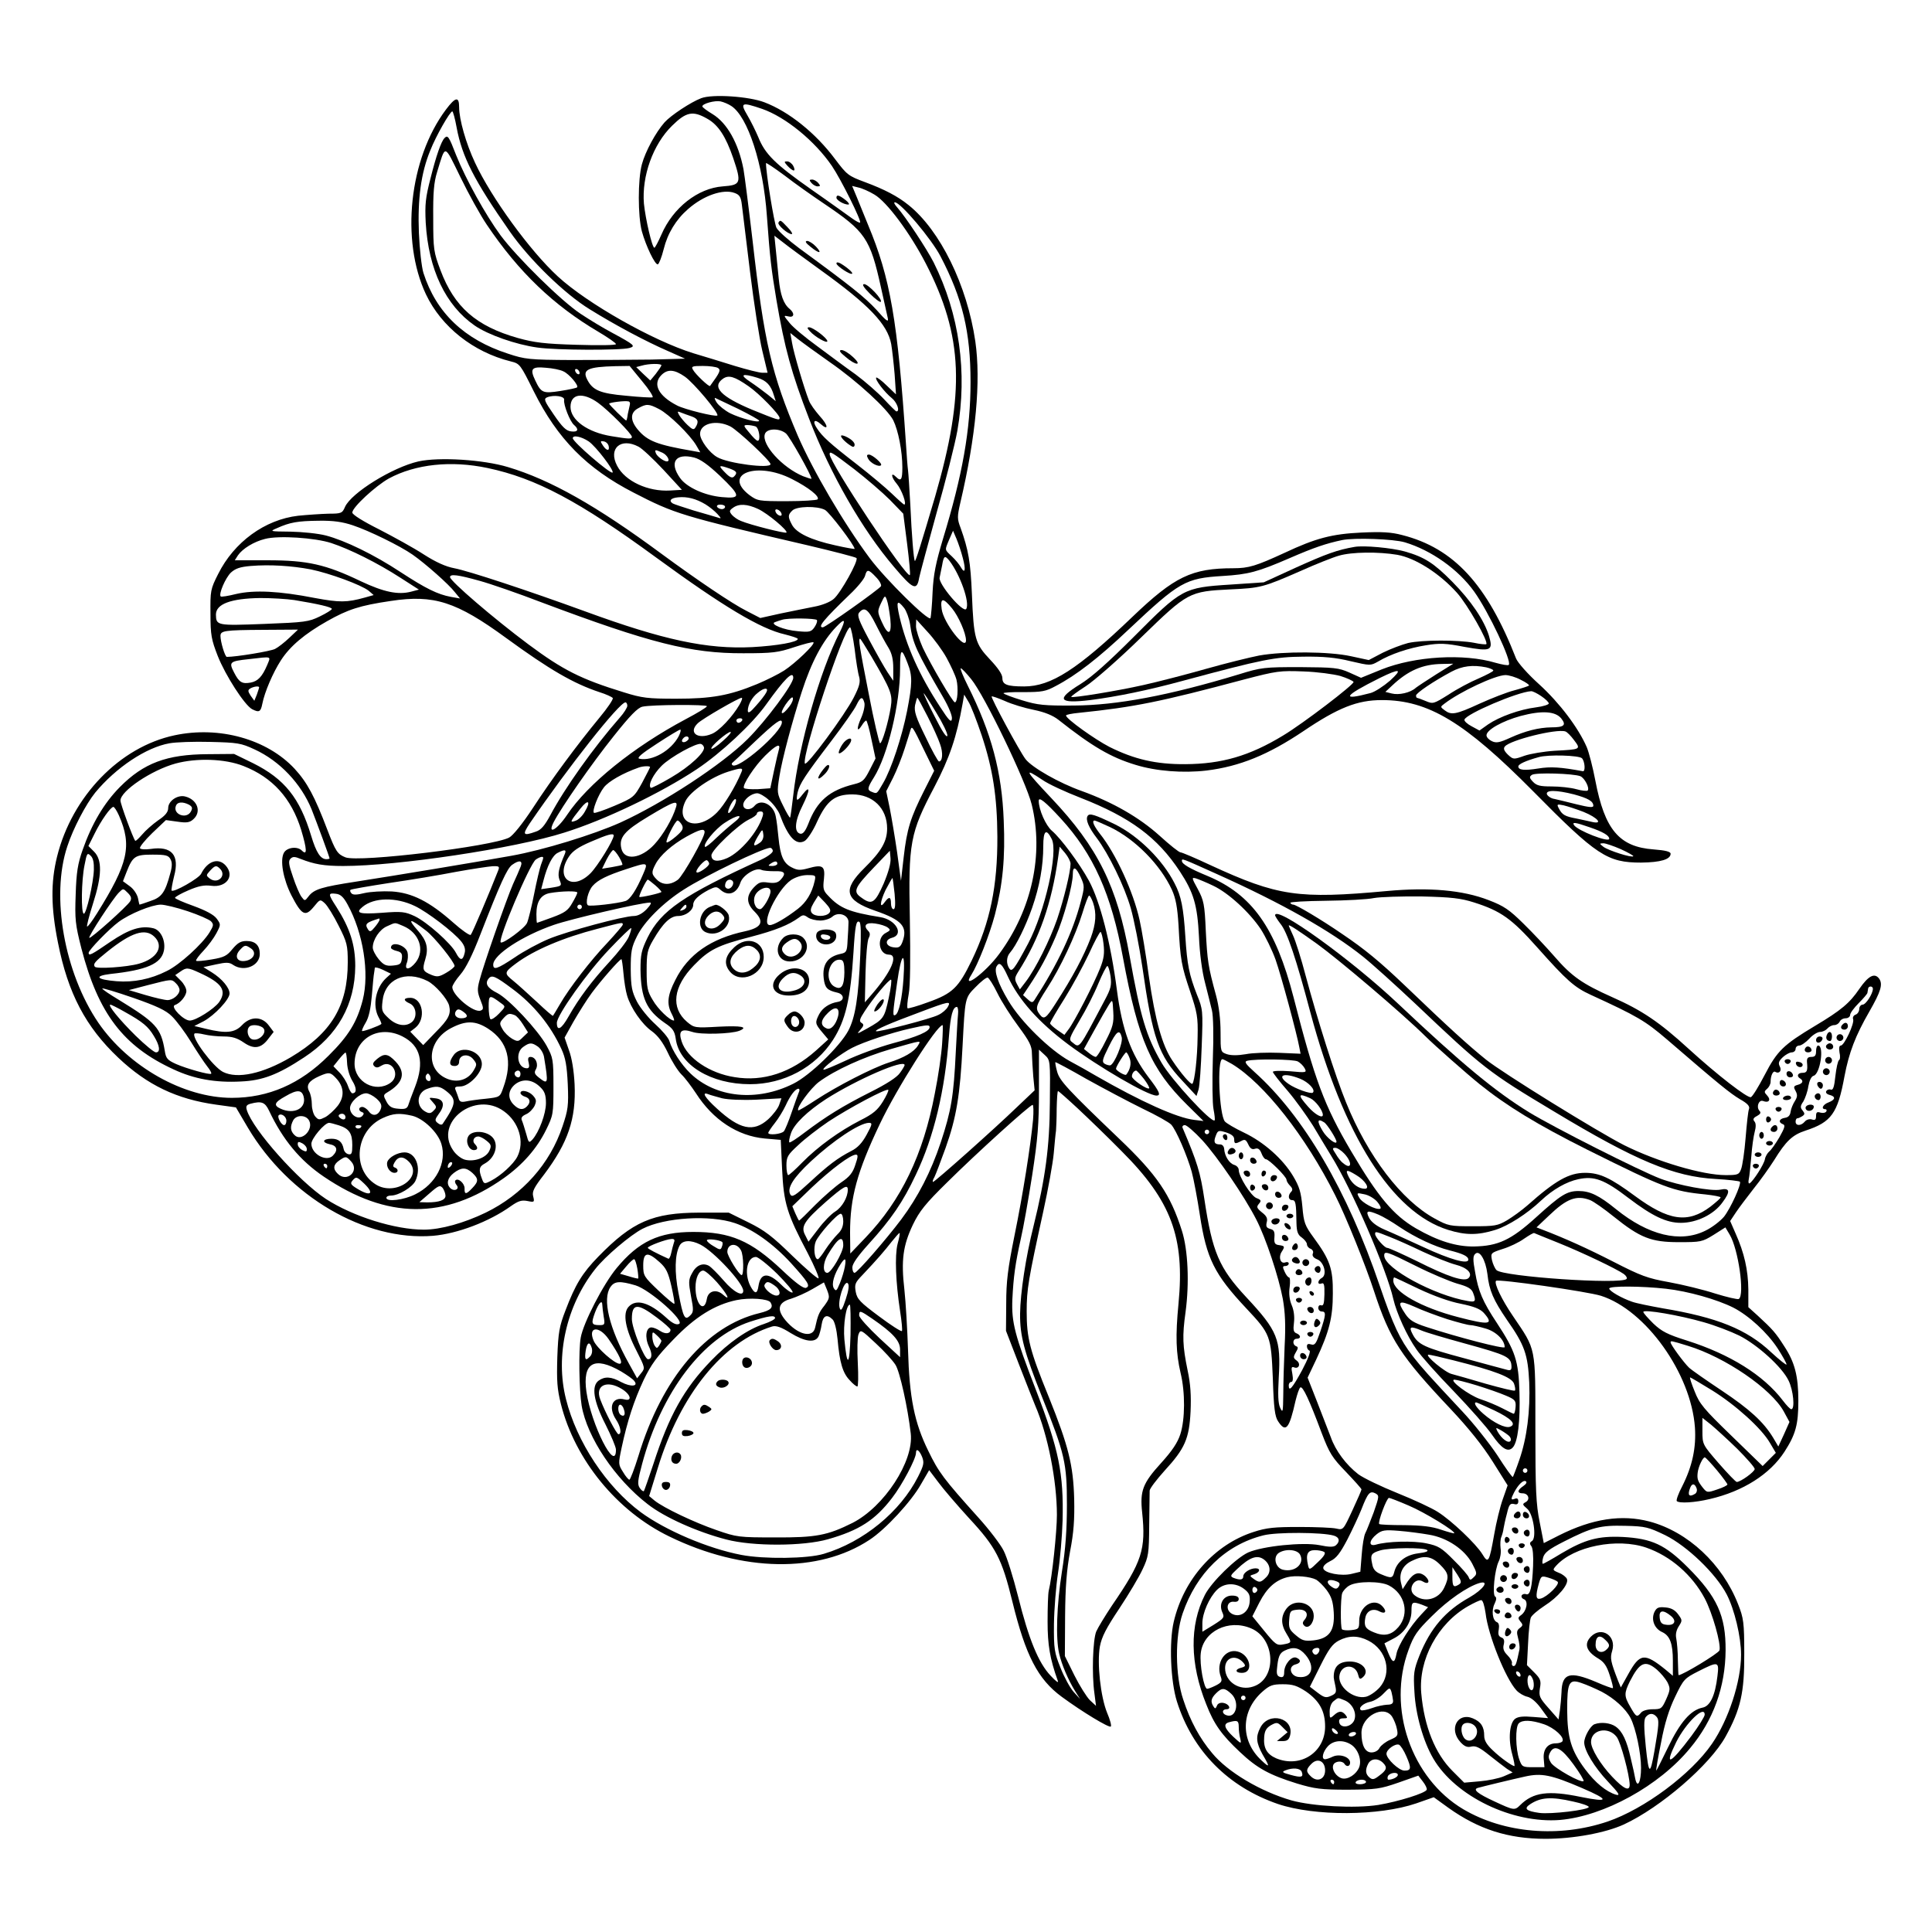 <?xml version="1.0" standalone="no"?>
<!DOCTYPE svg PUBLIC "-//W3C//DTD SVG 20010904//EN"
 "http://www.w3.org/TR/2001/REC-SVG-20010904/DTD/svg10.dtd">
<svg version="1.0" xmlns="http://www.w3.org/2000/svg"
 width="850pt" height="850pt" viewBox="0 0 850 850"
 preserveAspectRatio="xMidYMid meet">
<g transform="translate(0,850) scale(0.1,-0.1)"
fill="#000000" stroke="none">
<path d="M3085 8068 c-45 -17 -133 -75 -161 -106 -39 -44 -85 -129 -100 -185
-18 -67 -18 -227 0 -295 18 -65 58 -148 70 -145 5 1 17 31 26 67 17 69 54 130
107 176 68 60 155 90 205 71 22 -8 28 -18 32 -53 3 -24 19 -156 36 -295 17
-138 41 -294 54 -347 l23 -96 -23 0 c-13 0 -68 14 -121 30 -54 17 -136 42
-183 56 -177 55 -467 219 -596 338 -122 112 -293 347 -364 500 -40 85 -70 191
-70 244 0 49 -16 46 -58 -10 -162 -216 -200 -575 -88 -813 68 -143 208 -254
373 -295 41 -10 42 -13 102 -133 104 -208 232 -338 438 -444 182 -94 211 -103
766 -232 115 -27 211 -52 215 -56 11 -10 -70 -155 -100 -180 -16 -14 -52 -28
-85 -34 -32 -6 -98 -20 -148 -30 l-90 -20 -60 31 c-64 32 -219 137 -374 251
-287 212 -489 326 -676 382 -109 33 -303 45 -394 25 -114 -26 -295 -138 -323
-200 -12 -28 -16 -30 -73 -30 -33 -1 -93 -5 -133 -9 -147 -17 -282 -116 -352
-256 -34 -67 -35 -74 -34 -175 0 -94 4 -114 32 -186 34 -86 118 -216 151 -234
31 -16 38 -12 45 23 10 52 47 138 82 192 40 62 104 116 203 172 92 52 144 69
280 89 190 29 289 -3 508 -163 192 -140 296 -200 410 -238 29 -9 55 -21 59
-26 3 -5 -23 -44 -59 -87 -98 -119 -208 -267 -292 -396 -46 -70 -88 -122 -105
-131 -76 -39 -660 -110 -720 -87 -35 14 -43 25 -80 122 -56 147 -88 207 -144
268 -121 130 -331 189 -528 147 -241 -51 -451 -268 -517 -534 -28 -113 -27
-224 4 -378 44 -223 122 -371 266 -507 127 -120 257 -182 430 -206 l87 -12 53
-90 c180 -303 515 -499 814 -475 107 9 247 62 342 130 34 24 48 28 74 23 30
-6 31 -5 25 20 -6 21 3 39 48 97 105 140 141 244 134 397 -3 59 -12 116 -25
150 l-19 55 39 70 c22 38 58 96 81 127 40 54 122 148 130 148 2 0 6 -28 9 -62
3 -35 10 -79 16 -98 16 -55 66 -127 109 -157 26 -19 48 -48 70 -94 17 -37 44
-80 60 -96 16 -15 44 -53 64 -83 75 -117 183 -188 303 -199 l70 -6 6 -130 c7
-149 21 -195 113 -369 30 -58 51 -108 47 -110 -4 -3 -56 42 -115 99 -88 86
-122 112 -193 147 l-87 43 -130 0 c-204 -1 -293 -39 -444 -194 -71 -73 -101
-123 -144 -236 -27 -70 -32 -96 -36 -206 -3 -105 -1 -139 16 -207 62 -245 247
-471 477 -582 322 -157 657 -162 880 -15 71 46 185 170 227 245 l36 62 40 -53
c22 -30 83 -101 136 -159 118 -127 144 -178 190 -366 58 -237 112 -342 217
-419 91 -67 209 -138 216 -131 4 3 -3 30 -16 60 -29 71 -45 218 -32 292 8 43
28 81 86 168 41 62 87 139 102 172 26 55 28 69 29 194 1 74 2 143 2 152 1 10
31 49 66 88 89 97 108 140 114 260 3 69 0 121 -13 181 -22 107 -24 150 -9 257
17 127 11 272 -16 357 -51 160 -109 246 -277 406 -227 217 -261 254 -272 294
-6 21 -9 40 -8 42 2 1 64 -32 137 -74 74 -41 185 -100 246 -130 61 -29 118
-61 127 -71 22 -24 70 -136 90 -207 9 -33 25 -119 36 -191 29 -191 64 -261
204 -410 107 -114 109 -120 117 -310 4 -129 9 -166 23 -187 34 -52 49 -34 77
91 7 28 16 55 21 58 11 6 39 -54 94 -201 34 -89 46 -108 107 -171 37 -39 68
-73 68 -77 0 -3 -18 -45 -40 -92 -40 -86 -40 -87 -71 -80 -17 4 -90 7 -163 7
-108 0 -143 -3 -201 -22 -171 -55 -307 -207 -351 -395 -21 -90 -14 -262 14
-351 69 -218 226 -376 445 -451 161 -54 444 -53 608 3 l77 27 65 -47 c132 -94
262 -136 427 -136 122 0 263 26 344 63 162 75 379 262 448 387 66 120 83 194
82 365 0 137 -3 156 -27 217 -69 177 -221 319 -390 364 -122 32 -251 13 -398
-61 l-67 -34 -18 92 c-16 78 -19 142 -19 412 0 366 4 343 -98 494 -50 73 -85
146 -75 156 9 9 402 -47 462 -66 197 -63 396 -342 413 -579 6 -88 -11 -170
-56 -259 -17 -32 -27 -61 -24 -65 11 -11 79 -7 146 9 146 34 264 109 328 208
49 76 61 119 61 224 0 110 -16 170 -62 240 -39 61 -51 74 -117 135 l-41 37 0
78 c-1 86 -18 161 -56 246 l-24 55 26 39 c14 21 49 67 77 103 29 36 69 92 90
125 53 86 81 112 139 131 113 37 141 75 171 239 20 105 48 178 109 284 51 89
61 121 43 146 -20 26 -47 12 -87 -46 -42 -62 -80 -94 -194 -162 -140 -84 -167
-110 -222 -216 -27 -52 -54 -96 -61 -98 -15 -5 -148 98 -273 212 -130 119
-206 170 -337 228 -132 59 -178 91 -255 180 -34 39 -95 104 -136 144 -62 61
-85 77 -153 103 -114 44 -261 57 -446 40 -392 -36 -481 -23 -778 114 -66 31
-125 56 -131 56 -7 0 -48 33 -92 73 -90 81 -205 147 -343 197 -99 35 -218 103
-247 140 -26 34 -154 271 -149 276 2 2 28 -7 58 -20 30 -14 87 -31 127 -39 49
-10 85 -25 109 -44 148 -117 230 -165 339 -198 91 -28 209 -37 312 -25 146 18
271 69 426 173 154 104 238 137 346 137 204 0 364 -97 665 -401 280 -284 327
-314 475 -314 86 1 130 14 130 39 0 9 -22 15 -75 19 -151 11 -215 87 -256 302
-11 58 -28 124 -38 148 -37 85 -119 194 -209 276 -50 45 -95 96 -102 114 -127
325 -273 485 -501 543 -49 13 -90 15 -179 11 -130 -6 -202 -25 -338 -89 -126
-58 -158 -68 -226 -68 -183 0 -259 -37 -443 -213 -242 -232 -359 -307 -477
-307 -76 0 -96 8 -96 37 0 16 -19 44 -54 81 -66 70 -72 91 -80 287 -6 143 -15
195 -50 293 -15 39 -15 49 -1 110 69 294 91 536 66 710 -36 247 -155 489 -294
600 -48 39 -106 69 -192 101 -73 27 -79 32 -131 101 -85 114 -203 209 -311
250 -68 26 -229 37 -278 18z m132 -34 c73 -47 141 -255 157 -484 14 -192 19
-231 42 -370 36 -211 66 -322 144 -523 94 -244 233 -487 374 -652 83 -98 100
-106 110 -47 4 20 39 149 77 287 39 137 80 299 91 360 45 257 9 513 -104 740
-31 61 -124 201 -161 243 -11 12 -16 22 -10 22 25 0 161 -161 201 -238 97
-186 132 -332 132 -553 0 -209 -35 -407 -121 -689 -32 -107 -42 -156 -46 -235
-2 -55 -7 -106 -9 -114 -6 -19 -198 170 -268 264 -116 156 -249 384 -316 538
-115 270 -148 409 -199 859 -17 145 -35 286 -40 314 -22 114 -72 203 -136 242
-25 15 -45 30 -45 34 0 12 55 27 80 22 14 -3 35 -12 47 -20z m136 -13 c103
-36 231 -140 307 -251 40 -59 131 -242 124 -249 -2 -3 -18 6 -35 18 -17 12
-97 70 -179 127 -161 113 -204 156 -234 231 -11 26 -32 69 -48 96 -33 56 -26
59 65 28z m-1344 -82 c24 -129 77 -233 235 -459 85 -122 241 -274 351 -341
111 -69 246 -141 345 -184 l74 -33 -149 -4 c-83 -1 -240 -2 -350 -2 -186 1
-205 3 -280 28 -192 62 -316 180 -372 355 -8 25 -17 105 -20 176 -6 149 9 264
50 363 25 64 87 172 97 172 3 0 12 -32 19 -71z m1102 39 c49 -27 82 -78 115
-174 37 -110 34 -118 -46 -124 -110 -8 -219 -94 -270 -212 -14 -32 -28 -58
-31 -58 -10 0 -39 126 -46 194 -10 121 40 261 124 343 62 61 91 67 154 31z
m513 -373 c184 -124 204 -153 252 -370 13 -60 27 -121 30 -135 4 -20 -7 -12
-50 37 -52 56 -109 102 -340 271 -47 35 -92 75 -100 90 -10 20 -46 240 -46
284 0 4 37 -21 83 -55 45 -35 122 -89 171 -122z m223 39 c55 -32 156 -168 226
-303 165 -320 174 -567 41 -1026 -61 -207 -86 -287 -89 -283 -5 5 -14 112 -20
248 -4 69 -8 136 -10 150 -2 14 -6 66 -9 115 -37 548 -69 732 -167 966 -17 41
-39 96 -50 123 l-20 48 28 -7 c15 -3 47 -17 70 -31z m-237 -332 c213 -153 295
-239 311 -326 4 -24 11 -84 15 -133 l6 -88 -41 39 c-22 22 -43 37 -46 35 -7
-8 37 -65 68 -90 23 -18 38 -59 21 -59 -3 0 -27 24 -54 53 -26 28 -83 78 -126
110 -44 31 -120 88 -170 125 -51 37 -105 82 -120 101 -27 33 -28 34 -6 29 26
-7 30 13 6 33 -27 22 -41 62 -48 134 -4 39 -10 97 -13 129 l-6 59 39 -30 c21
-17 95 -71 164 -121z m39 -404 c124 -86 255 -207 281 -257 22 -45 40 -136 40
-208 0 -54 -6 -63 -28 -41 -24 24 -22 -1 3 -30 22 -26 46 -92 33 -92 -2 0 -26
21 -54 48 -27 26 -96 84 -154 129 -119 92 -153 123 -176 159 -21 31 -11 43 16
19 37 -33 34 -6 -4 35 -20 23 -42 53 -47 68 -22 56 -67 209 -74 252 l-8 45 34
-27 c19 -15 81 -60 138 -100z m-739 -15 c-1 -5 -12 -21 -25 -38 l-24 -29 -31
29 -31 30 23 6 c33 10 88 10 88 2z m-431 -27 c25 -11 68 -62 60 -70 -2 -3 -35
-10 -73 -16 -77 -12 -85 -9 -111 46 -25 52 -16 62 47 56 29 -2 64 -9 77 -16z
m346 -43 c31 -37 51 -69 46 -71 -5 -2 -58 1 -117 7 -114 10 -147 24 -171 72
-22 43 4 55 124 58 l63 1 55 -67z m334 58 c13 -9 9 -19 -35 -79 -4 -6 -65 52
-75 71 -9 15 -4 17 43 17 29 0 59 -4 67 -9z m-609 -22 c0 -6 -4 -7 -10 -4 -5
3 -10 11 -10 16 0 6 5 7 10 4 6 -3 10 -11 10 -16z m463 -16 c40 -28 152 -162
143 -171 -7 -7 -145 27 -177 44 -82 42 -109 94 -69 134 27 27 57 25 103 -7z
m280 -42 c47 -32 137 -125 137 -140 0 -12 -9 -9 -120 36 -139 58 -180 101
-129 137 25 17 50 10 112 -33z m39 37 c40 -12 60 -33 73 -78 l8 -25 -34 28
c-19 15 -54 41 -78 57 -49 32 -37 39 31 18z m-850 -97 c-4 -20 26 -97 44 -111
22 -19 17 -32 -13 -28 -22 2 -39 19 -76 73 -42 61 -46 70 -30 77 30 12 78 5
75 -11z m149 -13 c47 -34 149 -137 149 -150 0 -10 -12 -10 -90 3 -105 17 -180
71 -180 129 0 58 54 66 121 18z m617 -27 c50 -25 92 -48 92 -52 0 -11 -81 10
-128 33 -23 12 -49 33 -58 46 -9 13 -12 23 -7 21 4 -2 50 -24 101 -48z m-477
18 c-2 -8 -6 -26 -9 -41 -2 -16 -5 -28 -7 -28 -5 0 -75 69 -75 74 0 5 68 14
85 10 6 -1 8 -8 6 -15z m129 -19 c43 -22 135 -112 163 -159 l18 -31 -33 6
c-156 27 -199 43 -242 94 -34 41 -34 75 2 94 36 20 46 20 92 -4z m143 -32 c28
-10 33 -23 17 -48 -7 -12 -13 -11 -35 10 -15 14 -31 34 -37 44 -9 16 -8 18 8
11 11 -4 31 -12 47 -17z m170 -44 c32 -16 177 -152 177 -166 0 -21 -188 3
-235 31 -34 19 -75 75 -75 102 0 46 71 64 133 33z m111 0 c16 -6 24 -65 9 -63
-5 0 -21 16 -36 35 -27 31 -27 34 -9 34 11 0 27 -3 36 -6z m134 -31 c17 -15
112 -184 112 -199 0 -2 -16 3 -37 11 -91 38 -183 139 -168 185 8 26 64 27 93
3z m-868 -35 c32 -22 113 -128 105 -137 -9 -8 -175 135 -175 151 0 15 37 8 70
-14z m88 -21 c5 -23 -10 -21 -26 4 -12 18 -11 20 5 17 10 -2 19 -11 21 -21z
m131 -2 c16 -8 65 -54 110 -102 l81 -88 -51 -3 c-98 -6 -199 41 -234 109 -40
76 16 125 94 84z m106 -27 c21 -10 36 -38 19 -38 -13 0 -42 21 -48 35 -7 18
-4 18 29 3z m843 -72 c53 -41 124 -102 157 -135 l59 -61 17 -133 c9 -72 15
-134 12 -137 -14 -16 -353 494 -353 532 0 15 11 8 108 -66z m-591 -29 c93 -89
95 -102 9 -94 -76 7 -155 43 -184 84 -49 69 -20 111 62 90 27 -7 61 -31 113
-80z m-1022 34 c213 -45 403 -146 742 -394 293 -214 459 -314 566 -338 31 -8
57 -16 57 -20 0 -14 -91 -30 -200 -36 -199 -10 -391 31 -735 157 -255 93 -513
178 -576 190 -38 7 -82 27 -135 61 -43 28 -132 77 -196 110 -70 35 -118 65
-118 74 0 23 102 117 161 150 117 63 273 80 434 46z m1064 -2 c33 -12 37 -19
20 -36 -7 -7 -17 -4 -35 14 -36 36 -34 39 15 22z m276 -47 c73 -37 123 -77
112 -89 -5 -4 -66 -8 -136 -8 -124 0 -128 1 -164 27 -121 93 33 150 188 70z
m-381 -111 c18 -11 41 -30 52 -42 19 -21 19 -22 -1 -15 -11 3 -57 17 -103 30
-45 14 -87 28 -92 31 -19 12 -9 24 23 27 41 4 79 -6 121 -31z m86 -11 c0 -5
-6 -10 -14 -10 -8 0 -18 5 -21 10 -3 6 3 10 14 10 12 0 21 -4 21 -10z m145 -9
c43 -20 133 -96 125 -104 -5 -5 -157 33 -200 51 -14 5 -32 18 -40 27 -12 15
-12 19 5 31 26 19 62 17 110 -5z m294 -4 c19 -9 131 -156 131 -172 0 -1 -39 5
-86 16 -105 23 -171 54 -190 91 -18 34 -18 43 2 62 19 19 108 21 143 3z m-191
-16 c3 -8 -1 -12 -9 -9 -7 2 -15 10 -17 17 -3 8 1 12 9 9 7 -2 15 -10 17 -17z
m-1886 -52 c72 -24 207 -90 263 -129 56 -39 160 -131 186 -165 l23 -28 -40 7
c-59 11 -111 37 -220 108 -118 78 -246 140 -330 162 -34 9 -104 16 -155 17
-94 1 -94 1 -59 16 56 25 89 31 183 32 64 1 104 -5 149 -20z m2684 -144 c14
-52 10 -73 -9 -40 -6 11 -23 32 -39 47 -33 31 -32 26 -12 74 l17 39 15 -35 c8
-19 21 -57 28 -85z m-2779 66 c82 -27 203 -87 305 -153 l81 -52 -34 -9 c-58
-15 -120 -2 -222 46 -154 74 -235 92 -408 92 l-146 0 14 22 c20 29 70 60 119
72 60 16 220 5 291 -18z m4724 3 c116 -35 234 -118 305 -217 63 -88 167 -308
152 -322 -3 -4 -29 1 -58 9 -140 42 -355 29 -501 -29 l-91 -37 -51 23 c-47 21
-67 23 -217 24 -157 0 -170 -1 -270 -32 -307 -93 -537 -136 -725 -137 -131 -1
-160 2 -228 23 -43 13 -80 27 -82 31 -2 3 38 6 88 5 81 0 98 3 142 27 90 47
188 123 320 248 224 211 250 226 415 236 112 7 152 17 295 79 106 46 159 64
230 79 55 11 225 5 276 -10z m-2004 -81 c47 -61 91 -184 74 -212 -13 -20 -124
111 -117 138 2 9 7 33 11 54 7 42 12 45 32 20z m-2810 -38 c83 -17 222 -68
255 -94 l22 -19 -39 -11 c-79 -22 -111 -22 -219 -2 -158 31 -267 36 -346 18
-36 -9 -67 -14 -69 -11 -10 10 21 82 45 105 20 18 40 25 87 29 85 7 179 1 264
-15z m2487 -34 c16 -16 25 -34 22 -40 -10 -15 -244 -181 -256 -181 -24 0 3 33
119 145 34 32 64 69 67 82 8 30 15 29 48 -6z m-1745 -16 c48 -13 172 -56 276
-96 474 -178 655 -224 885 -223 130 0 153 3 225 27 43 14 81 24 84 21 8 -8
-81 -93 -129 -124 -25 -16 -79 -43 -120 -60 -121 -50 -199 -64 -355 -64 -125
0 -150 3 -230 28 -189 58 -268 98 -420 211 -153 114 -345 279 -345 296 0 15
36 10 129 -16z m1808 -167 c7 -72 -9 -78 -38 -13 -19 43 -19 46 -3 81 17 36
18 36 26 14 5 -13 11 -50 15 -82z m-2622 82 c104 -17 165 -31 165 -39 0 -4
-24 -19 -53 -33 -49 -24 -66 -26 -246 -33 -207 -8 -210 -7 -211 41 0 47 66 71
195 73 50 0 117 -4 150 -9z m2894 -37 c28 -34 61 -109 61 -140 0 -50 -99 77
-107 137 -7 51 6 52 46 3z m-211 2 c10 -13 22 -46 26 -72 11 -82 28 -119 145
-320 25 -43 41 -82 39 -95 -2 -19 -12 -10 -52 52 -90 137 -149 268 -179 399
-15 66 -10 75 21 36z m-125 -72 c19 -38 44 -84 56 -103 15 -25 21 -51 21 -90
l0 -55 -25 37 c-14 21 -50 85 -81 143 -46 86 -54 108 -44 120 23 27 39 16 73
-52z m-259 19 c3 -5 -2 -19 -11 -32 -14 -20 -22 -22 -73 -17 -62 5 -126 32
-100 40 8 3 22 8 30 10 25 9 149 7 154 -1z m101 -53 c-88 -172 -180 -495 -205
-718 -6 -52 -12 -96 -14 -98 -2 -2 -16 22 -31 53 -27 54 -27 58 -16 128 12 76
56 241 98 371 43 133 92 225 152 287 39 41 44 34 16 -23z m470 -114 c18 -33
38 -76 43 -95 9 -36 5 -100 -7 -100 -9 0 -105 164 -141 240 -16 36 -30 79 -30
95 l1 30 50 -55 c28 -30 66 -82 84 -115z m-405 40 c6 -52 15 -108 20 -123 6
-23 1 -42 -24 -91 -38 -75 -209 -307 -215 -290 -13 40 172 599 199 599 4 0 13
-43 20 -95z m-2487 49 c-21 -20 -49 -42 -63 -49 -19 -10 -170 -35 -212 -35 -8
0 -28 66 -28 92 0 23 15 26 188 27 l153 1 -38 -36z m2560 -81 c87 -149 95
-168 86 -224 -11 -68 -38 -159 -47 -159 -4 0 -27 98 -50 218 -41 208 -46 242
-38 242 2 0 24 -35 49 -77z m160 -31 c22 -55 21 -90 -2 -209 -23 -116 -70
-258 -106 -319 -28 -48 -26 -47 -49 -38 -22 8 -20 18 9 64 60 96 115 323 115
478 0 90 6 95 33 24z m-2818 -9 c-21 -49 -40 -70 -72 -76 -38 -7 -51 1 -73 44
-24 46 -20 50 64 59 106 12 98 15 81 -27z m5145 -39 c-41 -26 -82 -53 -91 -60
-24 -22 -75 -33 -106 -25 l-28 7 30 28 c70 66 134 94 220 95 l49 1 -74 -46z
m219 30 c17 -4 31 -10 31 -14 0 -4 -29 -19 -65 -35 -36 -15 -96 -47 -132 -71
-66 -41 -68 -42 -101 -28 -19 8 -36 14 -38 14 -2 0 -4 5 -4 10 0 11 79 64 156
105 47 25 93 31 153 19z m-2266 -52 c59 -72 241 -450 266 -551 54 -219 1 -463
-143 -658 -60 -82 -169 -163 -122 -91 28 44 79 173 103 263 35 135 46 251 39
415 -8 214 -54 385 -158 593 -21 42 -35 77 -31 77 5 -1 25 -22 46 -48z m1624
14 c29 -9 55 -21 58 -26 6 -9 -223 -184 -310 -236 -148 -90 -270 -125 -430
-126 -128 -1 -224 21 -334 76 -64 33 -190 123 -191 138 0 4 26 9 58 12 242 25
356 48 727 147 142 37 156 39 260 35 61 -2 133 -12 162 -20z m218 -21 c-28
-24 -66 -49 -85 -54 -132 -35 -120 -14 40 66 90 44 103 41 45 -12z m-2625 13
c0 -28 -119 -188 -200 -269 -112 -112 -372 -282 -561 -368 -118 -53 -339 -121
-479 -146 -167 -30 -505 -86 -685 -114 -149 -23 -183 -33 -207 -64 -17 -22
-17 -22 -32 -2 -8 11 -25 50 -37 87 -19 54 -21 70 -11 80 10 10 19 10 45 -1
59 -23 101 -31 187 -31 237 0 754 77 973 147 179 56 425 174 583 279 105 70
244 199 305 285 81 113 119 151 119 117z m3201 -9 c23 -11 39 -23 36 -25 -3
-3 -31 -12 -64 -21 -32 -8 -101 -35 -154 -59 -104 -48 -124 -51 -153 -29 -20
15 -20 15 0 30 68 52 221 124 267 125 15 0 46 -9 68 -21z m-5551 -33 c0 -3 -5
-17 -10 -32 l-11 -27 -16 22 c-13 20 -13 25 -2 32 15 9 39 12 39 5z m2231 -23
c-5 -10 -25 -36 -45 -58 -26 -30 -35 -35 -36 -22 0 25 18 59 44 79 28 24 50
24 37 1z m3409 -15 c19 -13 34 -27 34 -33 0 -5 -25 -13 -56 -17 -72 -9 -161
-41 -211 -75 l-38 -27 -35 19 c-19 10 -33 23 -31 29 7 25 234 122 293 125 6 1
26 -9 44 -21z m-2661 -73 c29 -47 51 -93 49 -102 -3 -11 -24 21 -56 85 -29 56
-50 102 -48 102 2 0 27 -38 55 -85z m-646 27 c-33 -44 -47 -37 -17 8 16 23 30
37 32 30 3 -7 -4 -24 -15 -38z m846 -127 c49 -148 68 -270 69 -445 1 -219 -32
-378 -113 -546 -58 -119 -84 -145 -191 -183 -48 -18 -89 -29 -91 -27 -3 3 -1
31 5 63 7 36 8 161 5 328 -7 339 1 380 108 583 67 128 98 220 124 366 l7 40
18 -30 c11 -16 37 -84 59 -149z m-1066 134 c-30 -52 -90 -116 -122 -128 -62
-26 -104 6 -61 47 22 21 180 112 193 112 5 0 0 -14 -10 -31z m550 9 c3 -12 -3
-41 -14 -66 -21 -46 -20 -69 3 -33 7 12 16 21 19 21 3 0 14 -38 23 -83 l18
-84 -26 -51 c-23 -45 -31 -53 -68 -62 -109 -27 -164 -74 -202 -175 -13 -32
-23 -45 -35 -43 -28 6 -25 55 10 124 34 69 34 92 1 50 -26 -34 -31 -33 -23 7
10 40 29 70 150 229 51 67 101 138 109 156 18 37 27 40 35 10z m278 -60 c23
-45 48 -100 55 -122 14 -38 11 -76 -5 -76 -4 0 -31 48 -59 108 -43 87 -51 113
-46 140 4 17 8 32 10 32 2 0 22 -37 45 -82z m-1321 47 c0 -8 -15 -32 -33 -52
-115 -131 -243 -311 -306 -430 -25 -46 -41 -65 -64 -72 -56 -20 -60 -14 -26
37 169 247 394 532 421 532 4 0 8 -7 8 -15z m350 -2 c0 -5 -42 -30 -93 -57
-231 -123 -431 -285 -522 -421 -44 -66 -89 -91 -59 -32 35 67 167 257 263 377
73 92 107 127 128 131 40 9 283 10 283 2z m3759 -54 c23 -29 13 -39 -44 -39
-56 -1 -115 -16 -181 -46 -46 -21 -61 -24 -80 -15 -13 6 -24 17 -24 26 0 24
70 63 150 85 94 25 153 21 179 -11z m-3604 -9 c-3 -5 -10 -10 -16 -10 -5 0 -9
5 -9 10 0 6 7 10 16 10 8 0 12 -4 9 -10z m175 -8 c0 -43 -194 -211 -218 -188
-3 3 -3 7 -1 9 2 1 48 44 101 95 90 85 118 105 118 84z m625 -121 l45 -92 -44
-87 c-60 -119 -76 -169 -90 -292 l-12 -105 -17 125 c-10 69 -25 157 -33 197
l-15 72 30 59 c16 32 39 90 51 128 12 38 24 75 26 83 6 19 9 16 59 -88z
m-1079 60 c-33 -63 -116 -111 -173 -99 -13 3 9 22 77 66 52 34 98 62 103 62 4
0 1 -13 -7 -29z m3939 -17 c31 -41 31 -41 -85 -47 -47 -3 -107 -13 -133 -22
-48 -17 -49 -17 -73 5 -17 17 -21 27 -13 36 23 28 227 79 266 66 7 -2 24 -19
38 -38z m-3745 -4 c-24 -22 -47 -37 -50 -34 -7 8 70 74 84 74 6 -1 -9 -18 -34
-40z m-150 11 c0 -5 -7 -11 -15 -15 -15 -5 -20 5 -8 17 9 10 23 9 23 -2z
m-1910 -48 c111 -51 205 -151 251 -264 24 -61 79 -210 79 -216 0 -1 -6 -3 -14
-3 -26 0 -45 30 -67 103 -50 166 -117 250 -255 319 l-84 41 -116 -1 c-181 -1
-282 -39 -387 -145 -69 -70 -123 -161 -163 -275 -22 -62 -28 -100 -31 -197 -4
-109 -2 -131 25 -237 74 -286 184 -431 406 -533 90 -42 183 -59 296 -53 95 4
163 30 278 106 148 97 224 233 225 402 0 93 -23 166 -83 260 -37 57 -37 62 -3
58 21 -2 34 -14 52 -47 69 -125 97 -302 67 -420 -25 -97 -62 -158 -151 -246
-124 -124 -264 -185 -425 -185 -212 0 -454 137 -587 330 -150 220 -210 557
-137 776 26 80 82 186 123 237 91 110 224 199 327 217 27 5 108 8 179 6 120
-3 135 -5 195 -33z m1977 10 c7 -21 -61 -85 -145 -134 -46 -27 -87 -48 -89
-45 -13 12 11 60 48 97 39 39 154 102 173 96 6 -2 11 -8 13 -14z m330 -10 c-3
-10 -13 -52 -22 -95 l-16 -76 -55 -4 c-31 -1 -58 1 -61 5 -8 13 47 97 94 143
47 46 68 56 60 27z m3533 -39 c13 -14 16 -59 4 -57 -98 18 -141 21 -196 12
-62 -10 -88 -7 -88 9 0 10 32 25 90 41 41 12 177 8 190 -5z m-5889 -34 c128
-50 211 -142 254 -281 26 -87 27 -115 3 -91 -20 20 -66 14 -79 -10 -18 -33 -3
-116 33 -187 45 -87 61 -96 98 -51 28 34 28 35 49 16 12 -11 39 -55 61 -99 37
-73 40 -86 40 -161 0 -191 -72 -311 -250 -417 -124 -73 -235 -97 -299 -65 -44
23 -141 153 -125 169 3 2 22 1 42 -4 20 -5 59 -9 86 -9 38 0 60 -7 89 -27 45
-31 77 -26 110 20 l21 27 -21 28 c-30 41 -80 42 -118 2 -32 -34 -70 -38 -160
-16 l-50 12 41 21 c48 26 114 96 114 122 0 25 -33 65 -78 93 l-37 23 55 12
c46 10 59 10 77 -3 48 -31 116 -3 116 49 0 38 -20 57 -58 57 -26 0 -39 -8 -62
-35 -24 -30 -37 -37 -91 -46 -35 -6 -66 -9 -69 -6 -3 3 12 23 32 44 20 21 46
56 57 77 20 38 20 39 1 65 -13 17 -47 35 -101 55 -45 16 -82 32 -82 36 0 4 26
19 59 33 44 19 69 24 100 20 67 -9 105 43 64 89 -32 36 -80 20 -108 -36 -9
-20 -121 -84 -130 -74 -2 2 3 30 11 63 25 93 -10 134 -103 120 -23 -3 -44 -2
-47 3 -3 5 21 35 54 67 l60 57 51 -7 c40 -6 54 -4 70 11 37 33 17 87 -37 100
-33 8 -74 -20 -74 -51 0 -17 -12 -33 -44 -54 -24 -17 -56 -45 -70 -62 -15 -17
-28 -30 -31 -28 -9 10 -65 161 -65 177 0 42 137 134 243 163 93 25 217 21 298
-11z m1789 -5 c0 -2 -16 -33 -35 -69 -35 -63 -37 -65 -121 -101 -47 -20 -88
-34 -91 -31 -9 8 19 80 44 112 20 26 82 62 153 87 19 7 50 8 50 2z m402 -22
c-26 -64 -77 -147 -107 -177 -86 -87 -188 -50 -139 50 21 42 112 105 188 129
58 18 67 18 58 -2z m1324 -34 c25 -18 101 -53 168 -79 220 -86 339 -175 437
-324 61 -93 77 -148 84 -287 3 -74 14 -156 27 -204 11 -44 25 -98 30 -120 6
-23 8 -113 4 -215 -3 -96 -2 -195 3 -220 5 -25 7 -47 5 -49 -13 -14 -191 179
-234 254 -68 118 -92 201 -140 468 -55 308 -140 479 -344 695 -117 124 -124
137 -40 81z m2367 16 c19 -8 42 -53 32 -63 -3 -3 -26 -1 -50 6 -25 7 -74 12
-109 12 -51 0 -66 4 -82 21 -16 17 -16 22 -4 30 16 11 183 6 213 -6z m-28 -80
c62 -17 85 -30 85 -50 0 -9 -19 -7 -72 6 -40 10 -85 21 -99 24 -15 2 -29 12
-33 20 -7 20 40 20 119 0z m-3542 -25 c19 -16 40 -45 47 -62 37 -101 72 -139
110 -118 12 7 37 44 55 85 43 93 78 120 155 120 90 0 153 -61 153 -150 0 -56
-25 -100 -99 -173 -99 -97 -88 -142 47 -189 119 -41 144 -71 119 -138 -8 -21
-16 -26 -37 -23 -37 4 -43 33 -9 42 55 14 18 80 -51 91 -136 22 -178 39 -229
94 -22 22 -24 32 -19 74 6 57 -5 65 -69 47 -36 -10 -48 -9 -73 4 -36 18 -50
50 -58 131 -3 33 -8 75 -12 93 -9 52 -65 80 -93 47 -18 -22 -50 -19 -50 4 0
22 35 51 62 51 9 0 33 -13 51 -30z m-158 -36 c-23 -36 -30 -23 -9 18 10 18 19
27 22 20 2 -7 -4 -24 -13 -38z m1441 -44 c145 -158 223 -332 275 -615 67 -361
123 -489 282 -646 l72 -71 -41 5 c-76 9 -234 80 -434 195 -30 18 -82 47 -114
64 -87 48 -216 174 -270 266 -45 75 -64 131 -51 151 12 21 24 10 49 -45 47
-102 135 -201 266 -299 135 -100 349 -225 388 -225 21 0 14 17 -36 82 -76 101
-115 207 -138 382 -27 208 -74 390 -123 481 -42 77 -124 187 -163 220 -27 23
-58 93 -58 132 0 19 29 -4 96 -77z m-2093 29 c-10 -18 -28 -36 -41 -40 -27
-10 -24 -4 22 54 34 43 47 33 19 -14z m-1742 31 c15 -9 17 -15 9 -30 -19 -36
-81 -13 -66 25 6 17 29 19 57 5z m2143 -12 c-15 -50 -57 -122 -95 -163 -58
-63 -132 -73 -145 -19 -12 49 12 78 119 142 113 68 132 74 121 40z m3993 -20
c62 -25 88 -56 37 -44 -16 4 -47 10 -69 15 -49 9 -62 16 -76 43 -11 20 -9 21
20 15 17 -4 57 -17 88 -29z m-6444 -15 c59 -134 41 -212 -96 -431 -22 -35 -41
-61 -44 -58 -2 2 9 47 26 100 40 124 41 193 5 229 l-25 25 27 54 c29 59 71
118 83 118 4 0 15 -17 24 -37z m2832 -5 c-21 -68 -96 -156 -155 -183 -43 -19
-70 -15 -70 12 0 23 117 134 164 157 20 9 36 21 36 26 0 6 7 10 16 10 11 0 14
-6 9 -22z m-125 -26 c-19 -15 -55 -46 -79 -69 -24 -24 -46 -41 -49 -39 -11 11
43 77 85 105 58 39 92 41 43 3z m-230 -11 c8 -16 4 -25 -26 -51 -20 -17 -38
-29 -41 -26 -7 6 38 96 48 96 5 0 13 -9 19 -19z m3995 -11 c58 -20 85 -36 85
-50 0 -19 -140 36 -155 60 -9 14 4 13 70 -10z m-3895 -21 c0 -24 -94 -190
-117 -209 -33 -25 -68 -25 -93 0 -24 24 -25 32 -6 68 20 39 72 85 136 121 58
32 80 38 80 20z m244 -46 c-31 -22 -34 -14 -11 25 21 35 22 36 25 13 3 -15 -3
-30 -14 -38z m1283 16 c30 -56 -30 -320 -103 -459 -61 -114 -72 -129 -84 -110
-14 22 -12 51 4 69 27 31 69 117 97 197 33 95 49 184 49 272 0 68 13 79 37 31z
m-1927 15 c0 -20 -71 -135 -102 -166 -81 -81 -158 -21 -95 73 16 25 43 43 97
66 74 32 100 39 100 27z m4431 -60 c33 -15 57 -29 55 -31 -7 -8 -109 25 -131
41 -19 15 -19 15 -1 16 10 0 45 -12 77 -26z m-3731 -8 c0 -8 -23 -25 -51 -38
-342 -156 -441 -224 -500 -343 -27 -56 -31 -74 -31 -142 2 -124 26 -177 106
-233 36 -24 44 -36 49 -70 15 -115 154 -200 327 -200 148 0 287 74 365 195 55
86 77 179 90 385 7 116 12 143 26 134 7 -4 8 -52 4 -143 -8 -191 -22 -277 -53
-336 -38 -70 -169 -197 -242 -233 -160 -80 -341 -62 -453 46 -40 39 -79 99
-92 142 -4 14 -32 47 -62 74 -29 26 -66 71 -81 100 -22 44 -26 64 -27 141 0
79 3 97 28 147 31 63 115 147 205 204 96 62 346 182 380 184 6 0 12 -6 12 -14z
m1310 -56 c0 -35 -29 -155 -59 -244 -32 -92 -94 -217 -138 -275 l-26 -34 -13
24 c-11 21 -10 28 6 54 93 146 147 301 175 500 l7 50 24 -28 c13 -16 24 -37
24 -47z m-2225 43 c-27 -63 -32 -89 -24 -112 12 -29 12 -29 -38 -37 l-42 -6
10 38 c17 66 40 111 63 122 31 16 39 14 31 -5z m239 -14 c10 -17 16 -32 14
-34 -1 -1 -22 -6 -46 -10 l-43 -7 20 41 c12 23 25 41 29 41 4 0 16 -14 26 -31z
m1164 -116 c-38 -86 -52 -96 -97 -63 -40 27 -33 43 55 135 l69 72 3 -33 c2
-21 -9 -61 -30 -111z m-3475 60 c-2 -59 -33 -193 -44 -193 -13 0 -11 147 3
214 10 52 12 56 27 41 11 -10 15 -31 14 -62z m337 47 c8 -14 8 -32 -1 -63 -22
-82 -37 -105 -87 -121 -25 -9 -46 -16 -48 -16 -1 0 -4 13 -7 29 -4 17 -19 40
-36 52 l-30 22 16 41 c27 69 38 76 114 76 58 0 70 -3 79 -20z m1640 6 c0 -3
-4 -16 -10 -31 -5 -14 -19 -72 -30 -128 -11 -56 -25 -113 -31 -127 -8 -22
-107 -95 -116 -86 -13 13 127 343 154 364 17 12 33 16 33 8z m730 -26 c0 -12
-49 -45 -55 -38 -9 8 36 59 46 53 5 -4 9 -10 9 -15z m2235 -46 c283 -127 501
-250 642 -363 40 -32 143 -125 230 -207 297 -282 321 -301 610 -474 360 -217
528 -287 711 -297 56 -3 104 -9 107 -12 7 -12 -41 -117 -70 -154 -16 -19 -53
-48 -83 -62 -110 -54 -250 -20 -392 95 -75 61 -115 80 -165 80 -51 0 -78 -17
-185 -114 -112 -102 -169 -128 -275 -130 -78 -1 -159 24 -256 80 -99 58 -166
138 -285 340 -118 200 -160 314 -253 677 -79 305 -182 451 -378 533 -80 33
-113 53 -113 66 0 12 -5 14 155 -58z m-3064 34 c-5 -13 -20 -48 -34 -78 -28
-64 -129 -353 -147 -422 -11 -40 -10 -53 4 -88 14 -35 14 -41 1 -46 -30 -12
-125 67 -125 103 0 8 16 33 36 56 24 28 53 86 88 177 87 223 117 289 139 305
32 23 48 19 38 -7z m1129 12 c0 -5 -10 -10 -22 -10 -19 0 -20 2 -8 10 19 13
30 13 30 0z m-591 -47 c-29 -68 -57 -111 -77 -117 -34 -11 -156 -25 -165 -19
-13 8 0 63 21 86 23 26 64 46 147 73 97 32 98 32 74 -23z m-1861 25 c30 -30
-9 -69 -44 -44 -18 14 -18 15 0 35 22 24 28 25 44 9z m1223 -10 c-36 -92 -113
-274 -120 -281 -4 -4 -39 20 -77 54 -105 93 -181 131 -270 137 -40 2 -94 -1
-120 -7 -32 -8 -50 -9 -57 -2 -6 6 -8 13 -5 16 3 3 79 16 169 30 90 13 223 35
294 49 72 13 145 24 162 25 30 1 32 -1 24 -21z m1217 -1 c45 2 53 -9 26 -38
-11 -12 -25 -16 -54 -12 -33 5 -42 1 -64 -22 -34 -37 -33 -70 5 -107 43 -44
30 -69 -42 -85 -151 -32 -252 -102 -308 -215 -35 -68 -38 -105 -16 -148 9 -17
13 -30 10 -30 -18 0 -71 51 -93 90 -24 39 -27 56 -27 130 0 75 3 91 29 135 43
74 75 105 110 105 33 0 66 25 66 50 0 20 23 41 68 65 31 15 35 15 51 1 34 -31
72 -18 88 29 10 34 68 70 93 58 8 -4 34 -6 58 -6z m1347 -27 c17 -38 17 -42 0
-107 -35 -134 -101 -274 -204 -433 -8 -12 -13 -12 -30 4 l-20 18 28 42 c46 69
80 132 116 216 36 83 75 227 75 274 0 38 14 32 35 -14z m-1171 -17 c-12 -53
-37 -93 -73 -121 -53 -41 -106 -72 -124 -72 -42 0 32 155 93 198 20 13 48 22
72 22 37 0 38 -1 32 -27z m352 -56 c4 -46 3 -67 -5 -67 -6 0 -11 11 -11 25 0
29 -8 32 -26 8 -25 -36 -24 -4 2 51 16 30 29 54 31 53 1 -2 5 -33 9 -70z
m1402 36 c66 -31 159 -116 209 -191 20 -31 50 -92 65 -134 25 -71 94 -327 105
-388 l5 -26 -94 4 c-51 2 -117 0 -147 -6 -36 -6 -64 -6 -83 0 -28 10 -28 10
-28 97 0 56 -7 114 -20 162 -35 128 -38 151 -45 284 -5 117 -9 134 -35 183
-28 51 -28 53 -7 47 12 -4 46 -18 75 -32z m-2455 2 c15 -13 27 -26 27 -29 0
-5 -93 -26 -97 -22 -4 4 31 76 37 76 3 0 17 -12 33 -25z m340 19 c9 -10 -4
-34 -19 -34 -8 0 -14 6 -14 13 0 22 19 35 33 21z m167 -46 c0 -22 -33 -78 -46
-78 -20 0 -33 32 -23 58 13 34 69 51 69 20z m-2817 -43 c-13 -22 -175 -167
-180 -161 -6 5 104 173 130 199 19 19 19 19 39 -1 15 -15 18 -24 11 -37z
m1967 38 c0 -5 -10 -25 -23 -47 -18 -32 -33 -42 -87 -62 -36 -13 -66 -24 -67
-24 -2 0 -3 17 -3 38 0 56 20 86 60 93 52 9 120 10 120 2z m1109 -89 c-15 -18
-63 -18 -77 -1 -8 10 -6 21 8 45 l20 32 30 -31 c23 -25 27 -35 19 -45z m1160
45 c16 -47 13 -92 -10 -155 -31 -81 -78 -170 -156 -291 -41 -64 -50 -70 -68
-47 -21 28 -19 37 31 115 60 92 126 234 156 331 13 43 26 78 30 78 3 0 11 -14
17 -31z m1675 1 c120 -38 167 -72 280 -199 129 -145 163 -175 235 -208 205
-94 239 -114 336 -197 234 -202 277 -236 320 -262 34 -19 44 -31 40 -43 -4 -9
-10 -66 -15 -127 -5 -62 -14 -123 -20 -138 -9 -24 -14 -26 -68 -26 -101 0
-301 59 -447 132 -116 59 -535 318 -607 376 -78 63 -162 139 -358 327 -110
105 -177 160 -275 226 -93 64 -203 129 -215 129 -5 0 -11 3 -13 8 -3 4 68 8
156 9 89 1 185 6 212 12 28 5 122 8 210 7 131 -3 172 -8 229 -26z m-4659 -16
c55 -26 173 -116 205 -157 14 -18 19 -34 14 -51 -8 -34 -20 -33 -38 2 -22 42
-127 135 -181 161 -43 20 -57 22 -146 15 -99 -7 -117 -1 -84 26 50 42 147 44
230 4z m1020 -14 c-18 -19 -39 -30 -56 -30 -45 0 -293 -67 -375 -101 -43 -18
-110 -54 -149 -81 -78 -52 -95 -57 -95 -32 0 43 128 127 267 175 75 26 379 97
422 98 9 1 4 -10 -14 -29z m-2019 -9 c48 -16 93 -36 102 -44 13 -14 12 -19 -6
-49 -32 -52 -132 -143 -188 -170 -71 -36 -146 -51 -221 -45 -88 7 -102 23 -27
32 159 17 223 45 235 102 9 43 -13 91 -46 99 -54 13 -106 -3 -190 -60 -83 -57
-95 -63 -95 -48 0 12 89 104 132 136 49 36 144 75 185 76 18 0 71 -13 119 -29z
m1734 19 c0 -5 -4 -10 -10 -10 -5 0 -10 5 -10 10 0 6 5 10 10 10 6 0 10 -4 10
-10z m460 1 c0 -5 -7 -12 -16 -15 -14 -5 -15 -4 -4 9 14 17 20 19 20 6z m589
-61 c19 0 43 8 53 17 27 24 74 7 71 -27 0 -14 -2 -49 -4 -78 -2 -47 -5 -53
-28 -58 -60 -12 -84 -47 -77 -108 5 -42 15 -53 59 -63 32 -7 34 -36 2 -41 -36
-6 -66 -26 -81 -54 -19 -37 -18 -42 13 -79 l27 -32 -54 -49 c-109 -97 -232
-138 -358 -117 -110 17 -209 84 -233 157 -15 46 -2 58 47 42 37 -13 170 -9
207 5 41 17 9 23 -91 18 -105 -6 -108 -5 -139 21 -73 62 -62 155 31 250 66 68
104 87 248 124 111 29 169 53 213 85 17 13 22 13 39 1 11 -8 36 -14 55 -14z
m-1939 3 c-1 -5 -10 -19 -21 -32 -17 -21 -22 -22 -30 -10 -15 24 -9 30 49 48
1 1 2 -2 2 -6z m204 -47 c37 -28 126 -139 126 -156 0 -4 -16 -18 -37 -30 -31
-18 -40 -19 -65 -9 -38 16 -41 22 -27 68 15 49 7 82 -31 125 -51 57 -38 58 34
2z m-100 20 c70 -29 97 -106 55 -160 -27 -34 -52 -36 -39 -2 5 13 6 34 3 46
-9 33 -73 51 -73 20 0 -4 12 -11 26 -14 20 -5 25 -12 22 -34 -3 -23 -8 -27
-39 -30 -30 -3 -41 2 -63 28 -14 17 -26 40 -26 51 0 35 30 80 63 94 40 18 32
17 71 1z m966 6 c0 -4 -30 -39 -66 -78 -74 -77 -171 -203 -211 -273 -15 -25
-28 -48 -30 -50 -2 -2 -33 25 -70 60 -38 35 -85 78 -105 94 -41 33 -40 37 12
76 79 59 208 114 360 153 110 29 110 29 110 18z m1166 -13 c13 -10 11 -13 -8
-23 -43 -21 -32 -96 13 -96 43 0 11 -75 -74 -173 l-32 -37 3 132 c2 73 8 141
14 151 7 13 6 23 -1 30 -25 25 -12 40 29 34 23 -3 47 -11 56 -18z m-1140 -41
c-8 -19 -46 -68 -84 -109 -78 -85 -134 -159 -181 -242 -31 -55 -51 -66 -51
-27 0 34 136 225 230 323 51 54 95 96 97 94 2 -2 -3 -20 -11 -39z m-2088 2
c45 -42 15 -97 -67 -120 -53 -15 -187 -24 -194 -13 -8 12 0 22 55 66 106 85
166 104 206 67z m4177 -32 c5 -42 2 -65 -15 -108 -27 -69 -114 -237 -139 -269
l-18 -24 -32 22 c-17 12 -31 25 -31 29 0 4 28 53 63 108 35 56 83 145 108 198
24 53 47 96 51 96 3 0 10 -24 13 -52z m-3749 -22 c25 -19 8 -50 -30 -54 -34
-4 -45 22 -21 48 22 24 25 24 51 6z m2869 -131 c-6 -88 -20 -151 -35 -160 -14
-8 -13 2 7 142 19 135 37 146 28 18z m-260 27 c-1 -60 -13 -79 -43 -63 -49 26
-25 128 28 118 11 -2 15 -16 15 -55z m-2016 -25 c-46 -43 -61 -119 -34 -171 9
-16 14 -30 13 -31 -8 -8 -82 -35 -85 -31 -2 2 5 19 16 37 14 23 22 62 27 119
4 47 8 92 10 100 1 8 3 18 3 22 1 4 17 0 36 -9 l35 -17 -21 -19z m3187 8 c5
-40 2 -54 -27 -108 -116 -219 -108 -209 -141 -183 -17 12 -14 19 32 97 28 46
65 119 82 161 18 43 36 78 40 78 4 0 10 -20 14 -45z m-4008 15 c99 -45 121
-78 86 -129 -22 -30 -102 -81 -129 -81 -27 0 -86 60 -66 68 24 8 51 41 51 62
0 12 -11 32 -24 45 l-25 25 22 15 c27 19 33 19 85 -5z m1003 -36 c34 -17 87
-78 95 -108 9 -38 -2 -60 -61 -119 l-53 -55 -29 30 -28 29 22 17 c49 39 33
132 -22 132 -31 0 -32 -12 -2 -25 27 -12 34 -56 12 -79 -26 -25 -69 -20 -105
14 -30 28 -32 34 -27 76 10 96 101 137 198 88z m374 -35 c93 -69 168 -161 215
-264 18 -39 24 -73 28 -155 4 -94 1 -114 -23 -185 -55 -165 -176 -301 -338
-380 -95 -46 -199 -75 -272 -75 -127 0 -312 58 -431 135 -120 79 -321 304
-348 391 -5 17 -2 23 16 28 49 13 64 7 82 -31 60 -127 136 -219 241 -290 278
-188 532 -190 792 -6 83 59 145 130 185 211 32 65 33 71 33 192 0 120 -2 127
-30 179 -38 69 -166 206 -217 232 -44 22 -56 42 -38 64 14 17 29 11 105 -46z
m2133 -18 c18 -37 60 -103 93 -147 48 -65 59 -86 59 -119 1 -22 3 -67 6 -101
l6 -61 -79 -75 c-95 -92 -360 -328 -368 -328 -3 0 -1 10 6 21 6 12 28 70 49
128 48 135 64 232 75 451 11 210 10 210 57 257 23 24 47 43 53 42 5 0 25 -31
43 -68z m-3614 43 c9 -8 16 -22 16 -29 0 -21 -29 -45 -53 -45 -12 0 -55 10
-96 22 l-74 22 84 22 c105 27 104 27 123 8z m3136 -65 c-19 -88 -22 -93 -95
-134 -45 -25 -48 -26 -30 -6 16 18 17 24 5 31 -11 7 -8 17 15 52 37 57 105
138 115 138 4 0 0 -36 -10 -81z m-3154 -80 c20 -19 58 -70 85 -114 27 -44 59
-92 71 -107 12 -15 20 -29 17 -32 -6 -6 -107 22 -155 43 -37 17 -44 24 -49 58
-17 101 -39 124 -202 224 -40 24 -73 46 -73 50 0 3 61 -15 136 -41 103 -36
144 -55 170 -81z m7484 121 c0 -22 -31 -70 -45 -70 -8 0 -15 -9 -15 -19 0 -10
-7 -22 -16 -25 -9 -3 -14 -12 -11 -20 7 -18 -39 -116 -54 -116 -7 0 -9 -10 -6
-30 4 -16 3 -32 -2 -34 -5 -3 -12 -35 -16 -70 -5 -48 -10 -63 -20 -60 -7 3
-16 0 -20 -6 -4 -7 2 -14 14 -17 28 -7 27 -21 -4 -33 -25 -9 -35 -30 -14 -30
5 0 7 -5 4 -10 -4 -6 -15 -8 -26 -5 -15 5 -19 1 -19 -15 0 -16 -4 -20 -19 -15
-10 3 -24 -1 -31 -10 -16 -19 -40 -19 -40 0 0 8 3 15 8 15 4 0 13 4 21 9 12 8
12 12 2 25 -11 13 -11 20 3 40 8 14 19 44 22 67 5 26 13 43 23 46 29 7 48 133
20 133 -5 0 -9 -11 -9 -25 0 -19 -5 -25 -21 -25 -15 0 -20 -6 -19 -22 4 -40 0
-48 -20 -48 -21 0 -27 -15 -10 -25 16 -10 12 -22 -11 -28 -18 -5 -19 -9 -9
-27 9 -17 8 -26 -3 -44 -8 -12 -17 -33 -19 -47 -2 -16 -10 -25 -25 -27 -26 -4
-30 -20 -9 -28 12 -4 8 -16 -15 -57 -17 -29 -37 -57 -45 -63 -8 -7 -17 -22
-19 -34 -4 -23 -51 -96 -67 -106 -5 -3 -7 5 -4 18 3 12 7 57 11 99 3 42 10 91
15 109 6 22 6 38 -1 46 -8 9 -5 16 11 24 16 9 19 15 10 24 -14 18 -1 49 17 42
25 -10 36 5 18 24 -14 15 -14 18 0 30 8 7 15 21 15 30 0 28 11 51 21 44 17
-10 30 6 19 25 -7 14 -4 23 14 40 12 11 30 21 39 21 9 0 17 7 17 15 0 8 7 15
16 15 9 0 29 14 44 30 15 17 37 30 48 30 11 0 25 7 32 15 7 8 20 15 30 15 10
0 20 7 24 15 3 8 15 15 26 15 11 0 20 7 20 15 0 8 17 31 38 52 20 20 38 41 38
45 1 4 2 13 3 18 1 13 21 13 21 0z m-6035 -64 c20 -14 20 -15 -9 -45 -16 -17
-33 -28 -38 -25 -4 3 -8 28 -8 55 0 53 3 54 55 15z m2660 -165 c-19 -39 -39
-71 -44 -71 -5 0 -19 8 -31 18 l-21 17 47 85 c26 47 54 96 63 110 16 25 16 24
19 -32 3 -48 -2 -67 -33 -127z m-695 149 c-6 -11 -24 -27 -41 -35 -31 -17
-269 -78 -275 -72 -6 6 64 36 191 83 132 50 140 51 125 24z m-3621 -22 c79
-44 103 -64 128 -106 26 -42 30 -72 9 -72 -8 0 -48 33 -89 73 -71 70 -126 137
-111 137 3 0 32 -14 63 -32z m3138 -20 c-10 -37 -31 -60 -49 -53 -30 12 -29
36 3 67 33 34 56 27 46 -14z m528 10 c-2 -18 -6 -94 -10 -168 -9 -191 -20
-257 -66 -396 -43 -129 -100 -240 -174 -339 -67 -89 -194 -235 -205 -235 -6 0
-10 11 -10 24 0 16 25 51 71 102 100 110 152 186 208 305 80 167 129 372 146
609 7 93 17 130 35 130 4 0 7 -15 5 -32z m-2173 8 c20 -15 14 -26 -13 -26 -21
0 -33 15 -24 30 8 13 16 12 37 -4z m222 -12 c9 -3 25 -22 37 -41 l22 -35 -22
-21 c-20 -20 -23 -21 -48 -7 -15 9 -34 27 -42 42 -14 24 -14 28 3 47 21 23 26
24 50 15z m-116 -60 c87 -57 109 -143 66 -260 -14 -41 -15 -41 -77 -48 -34 -3
-74 -9 -88 -12 -20 -4 -27 -1 -31 13 -3 10 -9 26 -13 36 -6 14 -2 17 20 17 38
0 95 59 95 98 0 58 -91 87 -124 40 -22 -30 -20 -48 4 -48 13 0 20 7 20 19 0
31 40 38 62 11 17 -21 17 -24 1 -51 -24 -40 -71 -54 -116 -35 -97 40 -87 169
18 223 65 34 107 33 163 -3z m-989 2 c17 -20 -19 -57 -48 -49 -20 5 -29 41
-14 56 11 12 50 7 62 -7z m2931 5 c0 -19 -53 -42 -162 -71 -62 -17 -155 -51
-207 -76 -52 -24 -96 -43 -98 -40 -7 7 79 72 126 96 53 27 175 67 256 85 74
17 85 17 85 6z m55 -73 c-3 -46 -17 -144 -32 -218 -51 -270 -148 -471 -305
-635 l-67 -70 -1 92 c0 154 31 268 131 478 74 156 251 435 276 435 2 0 1 -37
-2 -82z m-2374 32 c80 -41 97 -113 55 -222 -14 -35 -27 -71 -30 -81 -5 -14
-14 -18 -43 -15 -29 2 -41 9 -53 32 -14 26 -14 29 4 40 70 41 83 86 37 135
-34 36 -50 38 -82 12 -18 -15 -21 -22 -13 -31 9 -9 17 -8 33 2 47 29 85 -44
39 -76 -65 -46 -158 3 -158 84 0 112 107 173 211 120z m3164 -3 c7 -25 -32
-118 -50 -124 -5 -1 -17 2 -25 7 -13 8 -10 19 18 75 34 69 48 79 57 42z m-897
-38 c-17 -27 -61 -53 -128 -74 -71 -23 -225 -102 -320 -164 -41 -27 -76 -48
-78 -46 -10 10 55 98 91 125 70 52 197 110 318 145 140 40 132 39 117 14z
m-1671 -4 c12 -9 25 -30 27 -48 19 -116 18 -120 -23 -88 -19 15 -22 22 -13 37
12 22 -1 54 -24 54 -10 0 -13 -7 -8 -25 4 -18 2 -25 -8 -25 -41 0 -52 69 -16
94 28 20 38 20 65 1z m2252 -245 c-1 -197 -20 -334 -72 -545 -34 -135 -58
-294 -59 -385 -1 -97 18 -168 97 -367 100 -250 109 -290 109 -473 0 -110 -6
-196 -22 -295 -23 -147 -28 -292 -12 -361 11 -47 39 -114 70 -164 l22 -35 -29
32 c-15 17 -41 64 -57 105 -27 67 -30 83 -29 193 1 66 9 167 18 225 9 58 18
161 20 230 5 208 -16 311 -117 574 -94 243 -108 298 -104 399 5 101 13 158 37
266 11 46 33 171 50 279 25 163 30 225 30 375 l0 179 25 -23 c25 -23 25 -24
23 -209z m-3092 175 c1 -27 11 -60 23 -80 20 -32 20 -55 0 -55 -4 0 -13 14
-19 32 -6 18 -23 45 -38 60 l-26 27 24 30 c13 16 26 30 29 30 3 1 6 -19 7 -44z
m3443 19 c9 -22 2 -51 -15 -72 -5 -6 -45 18 -45 26 0 10 39 72 45 72 3 0 10
-12 15 -26z m450 -25 c142 -86 324 -318 454 -577 46 -90 135 -311 171 -422 70
-214 118 -287 338 -520 78 -83 140 -160 184 -230 l66 -105 -21 -60 c-12 -33
-29 -103 -38 -155 -22 -124 -26 -131 -52 -88 -28 46 -137 149 -196 186 -26 17
-106 54 -178 83 -72 29 -149 66 -172 83 -53 41 -100 103 -121 163 -10 26 -37
96 -60 155 l-42 107 38 80 c57 122 73 184 73 291 1 109 -13 148 -85 246 -38
52 -43 65 -49 135 -6 64 -13 88 -41 135 -45 75 -128 149 -216 191 -40 19 -77
41 -84 49 -25 30 -35 274 -11 274 4 0 23 -10 42 -21z m290 11 c11 -6 24 -19
30 -30 10 -19 8 -20 -65 -13 -42 3 -75 2 -75 -3 1 -5 29 -42 65 -83 35 -41 85
-111 112 -154 26 -44 62 -103 79 -131 92 -148 245 -502 274 -631 14 -61 60
-163 102 -222 18 -27 91 -109 163 -183 71 -74 148 -161 169 -192 42 -61 70
-79 91 -57 23 23 34 118 30 244 -4 138 -18 181 -99 304 -63 95 -82 140 -96
224 -10 53 -10 71 0 80 19 20 46 -25 54 -88 8 -73 26 -114 86 -202 78 -111 92
-152 98 -275 5 -125 -10 -245 -44 -342 -13 -38 -26 -71 -28 -74 -3 -2 -33 40
-68 95 -36 54 -105 141 -154 193 -156 167 -173 186 -219 244 -56 73 -85 134
-145 310 -142 417 -334 745 -550 939 -40 36 -47 46 -33 50 36 9 205 7 223 -3z
m-1730 -16 c0 -3 -9 -19 -21 -35 -13 -19 -60 -49 -130 -84 -123 -62 -195 -107
-288 -177 -35 -27 -66 -47 -68 -44 -3 3 0 20 7 40 13 40 72 97 155 151 137 87
345 177 345 149z m-1690 -39 c0 -8 -4 -15 -9 -15 -13 0 -22 16 -14 24 11 11
23 6 23 -9z m2743 -22 c15 -20 25 -38 23 -41 -8 -8 -76 39 -76 52 0 14 10 26
19 26 3 -1 18 -17 34 -37z m-3555 4 c36 -38 39 -81 8 -122 -15 -19 -40 -42
-55 -50 -26 -13 -30 -13 -44 3 -8 9 -15 33 -15 53 0 20 -5 46 -12 58 -14 27
-1 46 44 66 43 19 50 18 74 -8z m415 -10 c-3 -5 -10 -4 -15 1 -6 6 -7 16 -3
22 6 9 9 9 16 -1 4 -7 5 -17 2 -22z m3827 7 c37 -15 69 -49 56 -61 -7 -8 -78
17 -108 39 -54 38 -21 51 52 22z m-3342 -38 c18 -17 24 -34 24 -69 0 -47 -30
-127 -59 -160 -16 -17 -17 -16 -28 25 -7 24 -15 50 -19 59 -5 11 1 19 19 27
14 6 30 23 37 37 9 21 8 28 -7 45 -18 20 -55 28 -55 11 0 -5 9 -13 20 -16 23
-7 26 -25 8 -43 -17 -17 -35 -15 -58 8 -28 28 -25 64 7 90 34 26 77 21 111
-14z m-415 -16 c47 -37 45 -55 -15 -144 -4 -6 -12 -5 -22 3 -14 11 -13 16 5
41 28 37 22 64 -16 68 -30 4 -30 4 -11 -17 18 -20 18 -23 4 -37 -12 -13 -20
-14 -36 -5 -43 23 -39 83 6 100 41 15 57 13 85 -9z m1551 -7 c-4 -10 -18 -49
-31 -87 -13 -38 -28 -75 -34 -83 -11 -13 -69 -19 -69 -7 0 3 13 23 29 43 16
20 37 55 47 76 21 46 43 75 57 75 5 0 6 -8 1 -17z m370 -40 c-23 -37 -43 -54
-99 -82 -92 -47 -187 -116 -255 -185 -30 -31 -58 -56 -62 -56 -4 0 -8 19 -8
42 0 38 5 47 52 90 28 27 88 73 132 103 91 60 256 148 264 140 3 -2 -8 -26
-24 -52z m-2548 22 c13 -51 -42 -80 -101 -53 -33 15 -28 28 21 55 51 30 72 29
80 -2z m3406 -52 c46 -43 133 -127 193 -188 218 -218 278 -378 250 -670 -14
-144 -11 -218 9 -305 21 -86 20 -205 -1 -270 -12 -37 -36 -73 -84 -126 -82
-90 -94 -123 -84 -218 17 -163 0 -216 -133 -410 -30 -45 -61 -96 -69 -114 -15
-37 -20 -188 -8 -272 l7 -55 -27 25 c-14 14 -45 63 -68 109 l-42 85 1 175 c1
131 7 204 22 286 16 82 20 140 18 230 -4 149 -25 233 -111 447 -85 208 -98
262 -98 378 0 98 7 139 73 440 21 96 42 211 46 255 4 44 8 89 10 100 1 11 3
55 3 98 1 42 3 77 6 77 2 0 42 -35 87 -77z m-3086 44 c19 -17 25 -29 20 -44
-10 -31 -36 -37 -53 -13 -8 11 -21 20 -29 20 -17 0 -19 -17 -1 -23 9 -3 9 -8
1 -17 -18 -18 -54 5 -54 35 0 26 42 65 71 65 10 0 30 -10 45 -23z m1521 1 c27
-6 88 -9 153 -6 l108 6 -10 -29 c-5 -15 -27 -44 -49 -64 -64 -57 -124 -45
-225 48 -53 48 -69 75 -38 63 9 -4 37 -11 61 -18z m2588 0 c22 -10 55 -53 55
-73 0 -17 -33 0 -64 35 -48 54 -46 63 9 38z m-3548 -57 c67 -48 92 -135 59
-200 -17 -33 -73 -84 -116 -106 -29 -15 -31 -15 -40 10 -15 39 -12 53 13 66
51 28 65 95 25 123 -32 23 -85 21 -98 -4 -13 -24 3 -60 25 -60 18 0 19 12 4
27 -13 13 -4 33 15 33 8 0 24 -8 37 -19 20 -16 22 -22 12 -44 -14 -31 -67 -50
-108 -39 -17 5 -40 23 -52 42 -84 123 98 263 224 171z m2328 -38 c-11 -115
-44 -326 -82 -511 -29 -144 -36 -200 -36 -297 l-1 -120 56 -145 c31 -80 64
-163 73 -185 55 -127 95 -330 95 -480 0 -73 -21 -274 -36 -334 -3 -13 -5 -74
-5 -135 0 -103 10 -163 45 -261 5 -12 -9 -2 -32 23 -53 56 -96 160 -143 349
-21 83 -49 173 -63 200 -13 27 -64 94 -113 148 -151 168 -173 197 -219 292
-61 124 -83 233 -89 443 -3 91 -10 211 -16 266 -15 130 -6 194 37 285 29 60
55 93 152 188 127 126 362 339 375 340 4 1 5 -29 2 -66z m-3285 -4 c0 -10 -4
-19 -10 -19 -12 0 -31 35 -24 43 11 11 34 -5 34 -24z m260 16 c0 -9 -6 -12
-15 -9 -8 4 -15 10 -15 15 0 5 7 9 15 9 8 0 15 -7 15 -15z m294 6 c49 -12 113
-73 128 -124 25 -82 -24 -176 -114 -221 -51 -26 -128 -35 -128 -16 0 6 9 10
20 10 34 0 95 37 108 65 27 58 1 125 -48 125 -30 0 -69 -21 -76 -42 -6 -21 11
-48 32 -48 17 0 18 17 2 23 -10 3 -10 9 -2 23 16 28 39 28 64 2 63 -68 -61
-153 -147 -99 -107 67 -89 237 31 292 46 21 73 23 130 10z m-454 -21 c21 -40
-34 -95 -64 -64 -19 18 -20 38 -6 65 14 25 56 25 70 -1z m4466 -8 c13 -8 54
-73 54 -85 0 -16 -42 16 -60 46 -27 44 -25 59 6 39z m-4335 -13 c46 -15 59
-35 59 -87 0 -36 -3 -43 -17 -40 -10 2 -19 12 -21 23 -6 31 -22 45 -53 45 -39
0 -45 -16 -9 -24 33 -6 39 -26 14 -51 -29 -28 -94 8 -94 53 0 23 58 92 78 92
5 0 24 -5 43 -11z m2322 -41 c-20 -37 -40 -58 -68 -72 -60 -31 -101 -62 -184
-139 -63 -58 -76 -66 -84 -52 -15 28 12 72 91 146 98 91 213 168 255 169 16 0
15 -6 -10 -52z m-2223 38 c0 -11 -19 -15 -25 -6 -3 5 1 10 9 10 9 0 16 -2 16
-4z m3700 -63 c65 -71 185 -246 237 -348 42 -81 99 -253 117 -350 10 -57 13
-116 8 -205 -3 -69 -6 -165 -6 -213 -1 -80 -2 -86 -14 -60 -9 20 -10 58 -6
131 10 170 -4 206 -143 355 -120 129 -149 198 -184 430 -18 120 -31 162 -96
315 -3 6 2 12 10 12 8 0 43 -30 77 -67z m30 37 c0 -5 -4 -10 -10 -10 -5 0 -10
5 -10 10 0 6 5 10 10 10 6 0 10 -4 10 -10z m110 -32 c0 -21 4 -22 31 -8 16 9
21 6 31 -15 8 -18 17 -24 30 -19 13 4 21 -2 28 -20 5 -14 14 -26 19 -26 14 0
91 -77 91 -90 0 -6 7 -18 16 -27 11 -11 12 -19 5 -26 -16 -16 -13 -37 4 -37
15 0 18 -12 19 -102 1 -37 6 -51 24 -63 12 -9 22 -22 22 -29 0 -8 7 -17 16
-20 9 -4 14 -13 10 -21 -4 -10 3 -19 18 -25 31 -11 46 -68 22 -82 -20 -11 -21
-32 -2 -25 11 5 14 -5 13 -48 -1 -39 -4 -51 -14 -48 -7 3 -13 -2 -13 -11 0 -9
7 -16 15 -16 20 0 19 -14 -6 -88 -18 -53 -24 -62 -40 -57 -13 4 -19 2 -19 -8
0 -9 5 -17 11 -19 7 -2 -6 -37 -32 -86 -43 -79 -59 -98 -59 -67 0 8 5 15 11
15 7 0 9 12 5 35 -6 28 -4 34 8 29 21 -8 30 16 11 30 -15 11 -16 15 -4 36 11
18 11 24 2 27 -18 7 -16 33 2 33 20 0 19 16 -1 24 -13 5 -15 15 -11 47 3 25 0
54 -10 77 -10 24 -13 51 -9 79 3 24 2 43 -3 43 -4 0 -13 11 -19 25 -10 21 -9
25 3 25 8 0 15 5 15 11 0 6 -7 8 -15 5 -21 -8 -31 22 -17 45 16 25 15 27 -10
31 -19 2 -23 9 -21 34 2 25 -2 33 -18 37 -17 5 -20 11 -16 29 5 17 0 28 -21
44 -23 19 -25 24 -13 38 11 13 10 17 -11 25 -24 9 -78 95 -78 124 0 9 -9 19
-20 22 -22 7 -42 39 -44 70 -1 12 -8 20 -18 20 -25 0 -30 10 -19 38 9 24 12
25 45 15 24 -8 36 -17 36 -30z m-4080 -44 c0 -12 -4 -12 -20 -4 -11 6 -20 17
-20 26 0 12 4 12 20 4 11 -6 20 -17 20 -26z m4565 -20 c37 -40 31 -73 -6 -41
-9 6 -23 24 -32 40 -16 24 -16 27 -2 27 9 0 27 -12 40 -26z m-2152 -49 c-11
-35 -26 -53 -62 -77 -25 -17 -77 -62 -114 -99 -37 -38 -69 -69 -71 -69 -2 0
-9 14 -17 32 l-13 31 85 82 c86 81 171 145 195 145 10 0 9 -10 -3 -45z m-2218
15 c38 -42 -19 -94 -59 -54 -22 21 -20 40 6 58 29 20 31 20 53 -4z m437 -22
c-7 -7 -12 -8 -12 -2 0 14 12 26 19 19 2 -3 -1 -11 -7 -17z m-542 2 c0 -5 -2
-10 -4 -10 -3 0 -8 5 -11 10 -3 6 -1 10 4 10 6 0 11 -4 11 -10z m638 -30 c28
-26 28 -38 0 -67 -27 -29 -35 -29 -34 -2 1 22 -28 48 -40 36 -4 -3 -2 -13 5
-21 15 -18 -11 -30 -28 -13 -18 18 -13 44 15 66 34 26 54 26 82 1z m3889 -10
c39 -23 62 -60 38 -60 -27 0 -54 19 -70 50 -18 35 -12 37 32 10z m-4365 -37
c47 -45 29 -59 -30 -23 -28 17 -32 23 -22 35 17 20 19 19 52 -12z m358 -54 c0
-19 -28 -29 -80 -29 l-35 1 45 39 c40 35 46 37 58 23 6 -9 12 -24 12 -34z
m1770 27 c0 -34 -25 -77 -55 -96 -18 -11 -52 -46 -75 -77 l-43 -56 -14 28
c-21 38 -6 62 90 147 78 68 97 79 97 54z m2329 -53 c13 -15 19 -29 13 -31 -19
-6 -80 26 -92 49 -12 21 -11 22 21 15 19 -3 45 -18 58 -33z m937 7 c15 -6 61
-38 103 -72 117 -94 165 -113 287 -113 96 0 103 1 153 32 l52 33 19 -32 c38
-63 67 -266 40 -283 -5 -3 -52 8 -104 24 -52 17 -143 39 -203 50 -95 17 -124
28 -243 89 -117 60 -215 104 -314 142 l-26 10 55 52 c78 75 121 91 181 68z
m-931 -64 c19 -8 60 -32 92 -54 70 -47 156 -87 220 -103 59 -15 83 -26 83 -41
0 -22 -81 1 -197 55 -65 30 -142 65 -171 77 -35 15 -58 33 -68 51 -17 33 -9
36 41 15z m-2355 -29 c0 -23 -8 -41 -25 -57 -14 -14 -38 -44 -53 -67 -15 -24
-30 -43 -34 -43 -15 0 -20 51 -9 78 14 32 94 122 110 122 6 0 11 -15 11 -33z
m-477 -8 c79 -27 168 -90 247 -176 75 -83 87 -101 66 -109 -11 -4 -46 22 -105
78 -138 130 -227 168 -391 168 -151 0 -240 -42 -337 -159 -59 -71 -147 -242
-158 -306 -10 -57 -7 -230 4 -299 24 -140 147 -323 291 -434 74 -58 218 -122
345 -155 118 -31 340 -30 448 1 137 39 207 84 282 182 44 57 105 172 105 198
0 22 15 12 27 -18 10 -26 7 -37 -18 -87 -78 -154 -240 -287 -414 -339 -71 -22
-264 -24 -363 -5 -147 28 -334 108 -443 188 -151 112 -282 309 -329 498 -48
190 2 412 129 572 43 55 155 150 208 177 98 50 296 62 406 25z m716 -92 c-13
-52 -8 -171 11 -295 7 -45 11 -85 8 -88 -4 -3 -49 26 -101 65 -82 61 -96 75
-102 107 -6 33 -3 41 28 73 68 72 98 107 130 148 18 22 33 40 35 38 2 -1 -2
-23 -9 -48z m2163 32 c29 -11 96 -41 148 -66 52 -24 117 -50 144 -57 51 -13
77 -39 57 -59 -18 -18 -91 6 -226 74 -66 32 -125 59 -132 59 -12 0 -53 47 -53
61 0 12 2 12 62 -12z m744 -27 c109 -44 257 -115 288 -137 11 -8 16 -18 12
-22 -25 -25 -543 10 -572 39 -7 7 -16 27 -20 44 -6 31 -5 32 47 49 30 9 72 29
94 45 22 15 42 27 45 25 3 -1 50 -21 106 -43z m-3891 1 c-3 -10 -9 -31 -12
-46 -3 -15 -9 -26 -12 -25 -53 24 -91 44 -91 48 0 8 81 38 104 39 13 1 16 -4
11 -16z m213 2 c2 -2 2 -11 -2 -20 -5 -15 -9 -15 -36 2 -16 9 -30 21 -30 26 0
9 58 2 68 -8z m532 -14 c0 -30 -53 -121 -70 -121 -21 0 -20 42 1 78 46 77 69
91 69 43z m-628 3 c60 -31 188 -169 188 -203 0 -28 -42 -6 -85 44 -26 30 -56
60 -66 66 -28 15 -57 2 -75 -34 -15 -27 -15 -39 -4 -99 12 -62 12 -71 -4 -86
-23 -23 -30 -10 -51 100 -18 91 -16 169 5 208 13 24 49 26 92 4z m178 -25 c12
-21 13 -109 3 -109 -11 0 -63 84 -63 102 0 37 41 43 60 7z m2970 -69 c65 -33
147 -67 180 -77 47 -13 64 -22 71 -41 14 -37 11 -42 -23 -36 -148 25 -368 144
-368 200 0 22 12 18 140 -46z m-3328 17 c29 -26 38 -45 52 -106 9 -40 15 -75
13 -77 -2 -3 -34 24 -70 58 -64 61 -67 65 -67 111 0 58 19 62 72 14z m517 -51
c41 -41 72 -78 68 -82 -4 -4 -27 11 -50 34 -57 56 -91 53 -100 -6 -5 -33 -14
-36 -30 -10 -35 56 -24 138 19 138 9 0 51 -33 93 -74z m-615 23 c4 -23 5 -43
4 -44 -2 -1 -20 3 -42 10 l-38 11 27 32 c15 18 30 32 35 32 4 0 10 -19 14 -41z
m913 8 c-3 -18 -13 -51 -22 -73 -14 -34 -17 -37 -27 -21 -10 19 1 59 30 105
20 31 26 28 19 -11z m-563 -68 c45 -51 64 -88 27 -55 -29 26 -65 17 -71 -18
-11 -65 -50 -26 -50 50 0 42 15 74 34 74 8 0 35 -23 60 -51z m3089 -30 c66
-31 136 -56 184 -65 58 -12 84 -22 101 -40 46 -52 26 -55 -112 -19 -163 42
-286 112 -286 161 0 8 2 14 4 14 2 0 51 -23 109 -51z m-3447 16 c63 -19 221
-159 191 -170 -12 -5 -29 3 -56 28 -75 68 -133 84 -166 47 -26 -29 -14 -97 35
-192 38 -75 39 -77 21 -99 l-18 -23 -36 65 c-87 156 -118 284 -81 337 18 26
42 27 110 7z m612 -1 c25 -17 30 -44 8 -44 -22 0 -60 35 -52 48 9 16 17 15 44
-4z m220 -87 c-25 -31 -30 -44 -42 -99 -11 -47 -77 -30 -130 33 -40 48 -33 79
24 95 25 8 68 27 95 43 l50 29 14 -34 c12 -32 11 -36 -11 -67z m93 27 c-14
-43 -21 -54 -26 -41 -12 29 19 127 35 111 7 -7 4 -31 -9 -70z m3609 46 c98
-11 224 -47 296 -83 68 -35 150 -110 196 -181 21 -33 38 -63 38 -69 0 -5 -30
19 -67 53 -108 102 -238 154 -478 194 -55 10 -116 22 -135 29 -46 16 -100 47
-100 58 0 12 143 11 250 -1z m-3940 -60 c14 -23 1 -35 -48 -47 -234 -56 -429
-285 -533 -628 -18 -58 -36 -105 -40 -105 -4 0 -17 15 -28 34 -21 33 -21 36
-6 107 25 117 54 206 97 298 33 68 58 103 131 178 96 100 182 153 277 173 58
12 140 6 150 -10z m2978 -74 c46 -14 91 -26 101 -26 9 0 40 -7 67 -15 46 -13
84 -51 84 -82 0 -10 -208 44 -345 89 -55 18 -74 30 -92 57 -38 56 -30 63 40
32 34 -16 99 -40 145 -55z m-3718 62 c0 -7 3 -30 6 -50 6 -35 5 -38 -18 -38
-36 0 -38 7 -20 56 16 42 32 58 32 32z m1092 -130 c-4 -139 -15 -148 -27 -21
-6 66 8 153 24 153 3 0 4 -60 3 -132z m-853 76 c34 -25 61 -50 61 -54 0 -18
-22 -21 -45 -6 -13 9 -31 16 -39 16 -24 0 -30 -44 -11 -84 16 -33 14 -56 -4
-56 -16 0 -71 137 -71 177 0 69 24 71 109 7z m4606 -21 c50 -14 120 -41 157
-59 81 -41 189 -139 217 -198 21 -42 29 -126 12 -126 -5 0 -21 17 -37 38 -85
112 -233 204 -422 264 -86 27 -111 40 -148 75 -24 24 -44 46 -44 51 0 13 161
-15 265 -45z m-3657 15 c90 -62 122 -97 122 -135 l0 -34 -90 83 c-49 46 -90
91 -90 101 0 23 4 22 58 -15z m-428 3 c0 -5 -22 -17 -49 -26 -71 -23 -156 -82
-232 -161 -120 -124 -185 -241 -254 -454 -21 -63 -40 -117 -42 -120 -3 -3 -11
3 -18 13 -11 16 -10 32 10 106 85 317 268 558 475 626 81 26 110 30 110 16z
m253 -6 c9 -8 18 -45 22 -87 9 -103 23 -149 53 -180 14 -16 29 -28 34 -28 4 0
5 46 2 103 -3 56 -2 113 3 126 9 23 11 22 76 -39 37 -34 76 -77 87 -95 19 -30
54 -188 67 -302 14 -122 -117 -322 -256 -393 -110 -55 -161 -65 -341 -64 -159
0 -168 1 -257 32 -99 34 -233 98 -273 130 l-24 20 38 123 c99 324 287 556 503
623 17 5 39 -2 82 -29 62 -38 107 -44 122 -15 4 8 11 32 14 53 6 39 23 47 48
22z m2592 -49 c18 -8 103 -33 187 -56 192 -53 207 -60 208 -104 0 -14 -5 -17
-22 -12 -13 3 -96 26 -185 50 -176 47 -204 60 -228 106 -18 34 -10 37 40 16z
m-3577 -38 c49 -72 65 -108 48 -108 -22 0 -100 69 -114 101 -27 63 24 68 66 7z
m232 -7 c0 -3 -5 -13 -10 -21 -9 -13 -11 -13 -20 0 -5 8 -10 26 -10 39 0 23 1
24 20 6 11 -10 20 -21 20 -24z m4516 -22 c164 -50 367 -189 422 -289 l25 -46
-24 -54 -25 -54 -23 39 c-42 69 -103 125 -226 207 -66 44 -131 89 -144 101
-23 22 -81 101 -81 111 0 8 1 8 76 -15z m-4822 -11 c3 -14 0 -29 -9 -37 -19
-20 -24 -13 -18 27 6 37 18 42 27 10z m3791 -53 c183 -46 255 -74 266 -102 5
-14 7 -28 4 -31 -3 -3 -60 11 -128 30 -67 20 -135 39 -150 43 -28 6 -122 84
-102 85 6 0 55 -11 110 -25z m-3662 -49 c25 -15 51 -33 57 -41 21 -25 -14 -28
-56 -6 -45 25 -73 26 -100 7 -33 -24 -23 -90 30 -193 25 -50 46 -99 46 -111 0
-105 -109 110 -130 255 -18 128 34 158 153 89z m4798 -82 c105 -65 219 -168
256 -232 l26 -44 -29 -29 -29 -29 -138 134 c-121 117 -140 140 -161 194 -14
34 -23 62 -20 62 2 0 45 -25 95 -56z m-1034 21 c45 -14 103 -34 128 -45 41
-17 45 -23 43 -50 -1 -16 -5 -30 -8 -30 -3 0 -25 11 -50 24 -25 13 -68 31 -96
40 -51 17 -142 85 -115 86 8 0 52 -11 98 -25z m-3761 -16 c39 -24 47 -55 12
-46 -53 14 -74 -33 -38 -88 21 -31 26 -65 11 -65 -8 0 -59 97 -80 153 -24 62
29 87 95 46z m3838 -94 c75 -36 99 -61 70 -72 -21 -8 -72 17 -118 57 -32 28
-45 50 -31 50 2 0 38 -16 79 -35z m-3829 4 c8 -23 1 -34 -14 -24 -13 8 -15 45
-2 45 5 0 13 -9 16 -21z m4898 -173 c42 -42 77 -82 77 -89 0 -12 -62 -57 -79
-57 -4 0 -40 37 -80 83 -70 81 -71 82 -71 140 l0 59 38 -30 c20 -17 72 -64
115 -106z m-1009 61 c11 -8 16 -19 12 -26 -9 -14 -40 9 -58 42 -8 16 -7 17 9
8 10 -5 27 -16 37 -24z m921 -157 c25 -30 45 -58 45 -61 0 -4 -20 -14 -45 -22
-44 -15 -45 -15 -65 10 -20 26 -24 36 -21 63 3 28 24 71 32 68 5 -2 29 -28 54
-58z m-835 0 c0 -5 -4 -10 -10 -10 -5 0 -10 5 -10 10 0 6 5 10 10 10 6 0 10
-4 10 -10z m-18 -68 c-27 -18 -28 -32 -3 -32 25 0 35 -27 13 -39 -15 -8 -14
-11 6 -28 28 -22 44 -129 22 -143 -10 -6 -11 -12 -3 -22 7 -8 10 -44 8 -88 -4
-93 -13 -130 -30 -124 -7 3 -16 1 -20 -5 -3 -6 1 -14 10 -17 20 -8 12 -52 -13
-70 -14 -10 -14 -14 -3 -28 12 -14 12 -18 -3 -29 -13 -10 -14 -18 -7 -44 5
-18 8 -40 6 -50 -13 -62 -16 -73 -26 -73 -5 0 -9 6 -7 13 2 6 -7 22 -20 35
-16 16 -21 29 -16 47 4 18 1 27 -11 31 -12 5 -15 14 -11 35 3 18 0 29 -8 32
-20 8 -25 53 -10 82 8 17 9 27 2 31 -13 8 -2 119 16 155 7 14 11 40 8 57 -2
18 -1 40 3 49 4 10 9 27 10 38 2 11 8 41 15 66 9 39 14 46 31 42 13 -4 19 0
19 12 0 11 -5 15 -15 11 -18 -7 -19 -2 -4 27 19 36 41 57 52 50 6 -4 2 -12
-11 -21z m762 -9 c4 -9 1 -20 -6 -25 -26 -16 -35 -7 -22 26 8 21 20 20 28 -1z
m-1420 -106 c-15 -39 -31 -81 -37 -92 -6 -11 -13 -54 -16 -95 l-6 -75 -37 -9
c-46 -12 -122 3 -126 24 -2 10 11 22 31 32 26 12 43 34 75 95 22 43 50 103 62
133 28 72 37 82 61 70 18 -10 17 -13 -7 -83z m154 29 c69 -29 208 -114 200
-122 -2 -1 -28 6 -58 16 -40 14 -84 19 -161 20 -58 0 -108 2 -111 5 -7 8 33
115 43 115 4 0 43 -15 87 -34z m1128 -130 c97 -48 223 -169 271 -261 34 -66
63 -186 63 -265 0 -118 -55 -286 -128 -392 -92 -134 -298 -287 -459 -342 -213
-72 -455 -52 -635 54 -229 136 -336 445 -241 701 23 64 38 85 103 149 71 71
156 129 208 145 48 14 18 -28 -43 -63 -106 -59 -172 -136 -220 -256 -25 -63
-27 -79 -22 -160 5 -99 39 -218 83 -293 97 -166 348 -287 558 -270 193 17 436
150 572 316 102 122 155 270 156 430 1 152 -37 236 -166 365 -100 100 -158
127 -287 134 -107 5 -166 -11 -269 -72 -41 -25 -78 -46 -82 -46 -3 0 -3 12 1
27 6 22 25 37 92 71 124 63 160 72 270 69 89 -2 102 -6 175 -41z m-1039 2 c80
-13 157 -65 190 -127 22 -42 22 -46 7 -60 -14 -14 -17 -14 -22 -1 -2 8 -32 43
-66 76 -54 55 -68 63 -121 74 -57 12 -172 9 -222 -6 -33 -9 -30 19 4 46 23 18
35 20 97 15 39 -3 99 -11 133 -17z m-419 -4 c25 -7 29 -26 9 -43 -10 -8 -29
-8 -72 1 -72 14 -249 -4 -313 -32 -53 -24 -162 -130 -191 -187 -68 -134 -66
-302 6 -481 34 -88 68 -135 148 -210 76 -72 130 -101 252 -139 77 -23 105 -27
223 -27 125 1 141 3 222 31 l88 31 20 -26 c11 -14 19 -30 17 -36 -5 -15 -124
-52 -213 -67 -102 -16 -289 -6 -382 20 -136 39 -281 125 -349 208 -55 65 -97
143 -127 235 -36 105 -37 280 -3 379 61 178 188 302 355 344 58 15 260 14 310
-1z m1375 -53 c107 -37 202 -120 257 -223 34 -64 73 -202 65 -229 -4 -13 -162
-109 -180 -109 -1 0 -2 30 -3 66 0 37 -4 79 -7 95 -4 18 0 37 11 54 16 25 16
27 -3 53 -14 19 -31 28 -56 30 -31 3 -39 -1 -49 -22 -14 -33 1 -72 36 -87 33
-16 46 -50 46 -126 l0 -66 -32 27 c-93 75 -113 73 -164 -19 l-33 -59 -12 29
c-33 85 -36 100 -26 132 20 65 -46 110 -93 63 -32 -32 -22 -65 32 -97 25 -15
37 -32 50 -73 10 -30 16 -55 14 -57 -2 -2 -35 10 -74 27 -116 49 -150 39 -152
-46 -1 -21 -4 -57 -7 -79 l-6 -40 -44 50 c-40 45 -43 53 -38 87 6 33 3 42 -25
70 l-32 32 5 96 c2 52 8 103 12 113 4 10 31 33 60 52 60 38 108 95 99 118 -3
8 -19 21 -35 27 -29 12 -29 13 -12 32 77 85 268 123 396 79z m-965 -10 c9 -5
-4 -11 -38 -15 -56 -7 -95 -38 -106 -83 -7 -27 -13 -28 -58 -9 -25 10 -35 22
-39 46 -9 40 -4 47 36 59 41 12 188 13 205 2z m-558 -21 c21 -40 -23 -79 -76
-66 -32 8 -44 54 -19 73 29 20 82 17 95 -7z m106 12 c8 -5 -1 -20 -27 -44 -37
-36 -39 -37 -44 -15 -11 48 -3 67 30 67 16 0 35 -4 41 -8z m-264 -34 c28 -22
31 -55 9 -77 -25 -25 -31 -25 -56 -7 -18 13 -18 14 3 20 25 8 30 26 6 26 -24
0 -54 -19 -54 -35 0 -16 -14 -18 -43 -7 -16 7 -14 11 15 38 57 54 90 65 120
42z m774 -22 c38 -38 41 -53 18 -101 -24 -52 -88 -68 -131 -33 -33 26 2 82 37
60 26 -16 34 1 11 23 -27 23 -51 16 -78 -23 l-22 -34 -7 28 c-10 41 7 77 46
96 54 27 87 23 126 -16z m83 -87 c-24 -15 -29 -10 -29 34 l0 42 22 -33 c18
-28 19 -35 7 -43z m-628 21 c10 -6 31 -26 46 -46 21 -29 28 -50 31 -98 5 -81
-20 -115 -89 -123 -39 -4 -50 -1 -77 22 -29 24 -33 33 -30 69 3 38 5 41 36 44
37 4 53 -18 32 -44 -10 -11 -10 -18 -2 -26 17 -17 42 9 42 43 0 57 -82 80
-119 33 -26 -34 -27 -70 0 -113 23 -38 23 -39 -17 -46 -26 -5 -34 1 -81 59
l-53 65 31 61 c33 64 71 98 123 111 35 9 100 3 127 -11z m1062 -9 c11 -11 -45
-66 -74 -74 -22 -6 -24 10 -9 65 10 35 12 36 42 27 17 -5 36 -13 41 -18z
m-971 1 c12 -5 15 -11 8 -22 -7 -11 -14 -12 -27 -4 -37 23 -23 43 19 26z m228
-17 c72 -37 92 -125 43 -183 -31 -36 -63 -43 -110 -23 -36 15 -43 27 -36 64 6
30 33 43 61 28 26 -14 36 -2 15 21 -37 42 -103 2 -103 -63 0 -35 -2 -37 -36
-41 -19 -2 -37 0 -40 4 -7 12 -6 135 1 158 4 11 18 27 33 35 35 19 135 19 172
0z m-636 -16 c22 -17 27 -28 24 -58 -4 -44 -43 -70 -78 -51 -29 16 -23 56 8
53 14 -2 22 3 22 12 0 10 -10 15 -30 15 -38 0 -59 -37 -42 -74 10 -22 7 -26
-39 -55 l-49 -30 0 37 c0 45 30 113 64 147 32 32 83 33 120 4z m58 -4 c0 -5
-5 -11 -11 -13 -6 -2 -11 4 -11 13 0 9 5 15 11 13 6 -2 11 -8 11 -13z m1004
-102 c11 -97 88 -288 136 -340 11 -12 33 -25 48 -28 17 -4 39 -23 59 -50 l32
-44 -63 5 c-46 4 -68 2 -82 -8 -25 -19 -31 -90 -13 -155 8 -29 12 -53 10 -53
-10 0 -62 37 -95 69 -27 25 -38 44 -38 64 0 40 -14 62 -50 77 -67 28 -107 -47
-55 -104 18 -20 31 -25 49 -20 19 4 36 -4 78 -38 29 -23 64 -50 78 -60 l25
-16 -39 -17 c-21 -9 -69 -19 -106 -22 l-68 -6 -52 52 c-76 76 -124 195 -137
342 -13 147 73 307 207 383 25 14 50 26 57 26 7 0 14 -24 19 -57z m-280 37
l27 -11 -30 -32 c-49 -52 -102 -136 -109 -173 -8 -44 -17 -43 -37 6 l-16 40
40 21 c48 24 79 71 79 122 0 40 4 42 46 27z m1095 -49 c28 -23 16 -45 -22 -39
-18 2 -25 10 -27 31 -4 33 15 36 49 8z m-1847 -55 c108 -45 115 -222 10 -256
-61 -21 -124 21 -124 81 0 48 48 62 81 23 10 -12 9 -16 -9 -21 -30 -7 -28 -23
2 -23 53 0 37 80 -19 94 -55 14 -97 -50 -74 -111 7 -19 4 -25 -21 -38 -16 -8
-33 -15 -39 -15 -14 0 -34 107 -28 157 11 96 122 151 221 109z m516 -54 c81
-41 106 -142 50 -206 -17 -19 -44 -37 -60 -41 -57 -13 -129 48 -116 98 11 46
69 46 81 0 5 -20 8 -23 20 -13 34 28 0 70 -56 70 -49 0 -72 -23 -71 -70 0 -3
3 -20 7 -37 6 -29 3 -34 -19 -44 -22 -10 -30 -8 -59 14 l-34 26 46 92 c37 74
53 96 81 111 44 23 85 23 130 0z m1044 2 c20 -19 20 -28 1 -44 -21 -17 -45 -5
-45 23 0 39 18 48 44 21z m-1320 -65 c44 -52 28 -104 -31 -97 -36 4 -47 46
-14 55 25 6 27 21 4 30 -21 8 -53 -30 -53 -64 0 -18 -5 -24 -17 -21 -13 3 -17
12 -15 33 5 55 11 72 34 83 39 19 65 13 92 -19z m60 16 c-7 -17 -20 -20 -28
-6 -7 10 3 21 20 21 8 0 11 -6 8 -15z m1486 -81 c17 -15 37 -39 46 -55 13 -27
13 -33 -5 -74 -19 -42 -22 -45 -59 -45 -23 0 -45 -6 -52 -15 -18 -22 -22 -19
-47 25 -28 48 -28 60 -2 113 43 84 67 95 119 51z m266 -29 c-10 -85 -32 -132
-66 -138 -52 -11 -98 -64 -151 -174 -27 -56 -51 -103 -52 -103 -2 0 7 55 21
123 16 86 35 146 62 202 37 77 41 81 102 112 89 45 92 44 84 -22z m-866 4 c0
-6 -4 -7 -10 -4 -5 3 -10 11 -10 16 0 6 5 7 10 4 6 -3 10 -11 10 -16z m56 -23
c7 -31 -4 -55 -17 -35 -12 19 -11 59 1 59 5 0 12 -11 16 -24z m301 -49 c55
-29 106 -75 127 -116 23 -45 46 -154 46 -219 0 -61 -15 -92 -25 -50 -2 13 -11
54 -20 91 -18 80 -37 120 -67 141 -23 16 -64 21 -93 10 -18 -7 -45 -55 -45
-80 0 -35 44 -108 104 -172 49 -52 56 -63 36 -58 -43 13 -91 52 -136 112 -62
83 -78 138 -79 260 0 124 8 139 64 119 21 -7 60 -24 88 -38z m-1301 1 c59 -41
84 -86 84 -154 0 -113 -108 -184 -215 -140 -41 18 -57 45 -53 94 2 28 10 40
30 52 26 14 29 13 50 -8 l23 -23 -24 -20 -23 -19 26 0 c19 0 27 6 32 25 19 77
-94 107 -131 34 -21 -40 -18 -67 10 -118 33 -56 32 -61 -6 -25 -93 87 -90 218
6 302 31 27 43 32 89 32 44 0 62 -6 102 -32z m383 -40 c1 -13 -7 -18 -26 -18
-16 -1 -46 -7 -67 -15 -22 -8 -44 -12 -48 -9 -14 9 10 31 41 37 16 3 42 19 57
35 28 29 29 29 36 8 3 -11 6 -29 7 -38z m-712 30 c39 -36 22 -111 -22 -94 -20
7 -19 26 1 26 23 0 11 24 -14 28 -14 2 -25 -3 -28 -13 -6 -13 -8 -14 -15 -3
-14 21 -11 36 11 58 26 26 38 25 67 -2z m63 -18 c0 -5 -4 -10 -10 -10 -5 0
-10 5 -10 10 0 6 5 10 10 10 6 0 10 -4 10 -10z m434 -10 c37 -14 58 -59 43
-91 -15 -29 -60 -34 -65 -6 -2 12 3 17 18 17 19 0 20 2 10 15 -16 19 -29 19
-52 -2 -17 -15 -18 -14 -18 17 0 19 7 38 18 46 21 16 16 16 46 4z m211 -73 c8
-13 18 -37 21 -54 6 -29 3 -33 -29 -47 -19 -8 -40 -24 -47 -35 -6 -13 -21 -21
-36 -21 -28 0 -44 31 -44 86 0 74 99 126 135 71z m1375 9 c0 -8 -26 -50 -58
-93 -95 -127 -122 -139 -67 -27 43 85 125 164 125 120z m-211 -10 c11 -13 10
-33 -10 -149 -19 -109 -25 -107 -38 17 -9 89 -9 122 0 132 15 18 33 18 48 0z
m-1839 -43 c0 -16 3 -39 7 -53 5 -24 4 -23 -31 9 -40 38 -45 57 -18 64 36 10
42 7 42 -20z m1343 11 c46 -16 92 -58 81 -75 -3 -5 -16 -9 -29 -9 -36 0 -57
-27 -53 -69 l3 -36 -49 0 c-47 0 -50 1 -62 35 -16 45 -18 142 -2 158 16 16 55
15 111 -4z m-303 -9 c26 -31 -13 -82 -44 -56 -16 14 -22 52 -9 64 11 12 40 8
53 -8z m-604 -32 c-7 -7 -26 7 -26 19 0 6 6 6 15 -2 9 -7 13 -15 11 -17z
m1227 -15 c18 -24 56 -166 57 -210 0 -31 -26 -19 -77 35 -52 55 -93 123 -93
153 0 55 77 70 113 22z m-1148 12 c-3 -5 -13 -10 -21 -10 -8 0 -12 5 -9 10 3
6 13 10 21 10 8 0 12 -4 9 -10z m-20 -46 c30 -20 47 -67 35 -99 -12 -31 -50
-56 -76 -49 -25 7 -46 38 -38 59 7 17 39 20 49 5 9 -15 25 -12 25 5 0 25 -45
40 -75 27 -14 -7 -30 -12 -35 -12 -18 0 -10 33 12 57 25 27 68 30 103 7z m243
-52 c22 -51 21 -62 -9 -62 -24 0 -79 52 -79 74 0 19 38 46 55 40 7 -3 22 -26
33 -52z m735 -35 c27 -37 47 -70 44 -73 -10 -10 -127 56 -143 80 -12 20 -13
29 -4 46 19 36 50 20 103 -53z m-1093 -26 c0 -40 -36 -54 -64 -25 -21 20 -20
30 4 54 28 28 60 11 60 -29z m255 33 c20 -20 16 -32 -18 -57 -22 -17 -29 -18
-42 -7 -18 15 -19 34 -5 61 13 23 43 25 65 3z m-358 -39 c9 -24 -1 -27 -48
-14 -37 10 -41 13 -24 20 33 13 65 10 72 -6z m423 -14 c0 -9 -23 -21 -41 -21
-4 0 -6 7 -3 15 7 16 44 21 44 6z m811 -58 c121 -52 120 -64 -5 -39 -144 30
-211 21 -268 -36 -24 -24 -28 -23 -112 16 -74 34 -98 53 -74 60 21 6 149 37
208 50 72 16 114 8 251 -51z m-1091 27 c0 -5 -2 -10 -4 -10 -3 0 -8 5 -11 10
-3 6 -1 10 4 10 6 0 11 -4 11 -10z m140 0 c0 -5 -12 -10 -26 -10 -14 0 -23 4
-19 10 3 6 15 10 26 10 10 0 19 -4 19 -10z m911 -86 c38 -8 69 -19 69 -24 0
-13 -168 -33 -218 -26 -58 8 -69 19 -40 38 47 31 93 34 189 12z"/>
<path d="M3465 7770 c10 -11 22 -20 27 -20 5 0 4 9 -2 20 -6 11 -18 20 -27 20
-14 0 -14 -2 2 -20z"/>
<path d="M3570 7695 c7 -8 19 -15 27 -15 13 0 13 3 3 15 -7 8 -19 15 -27 15
-13 0 -13 -3 -3 -15z"/>
<path d="M3680 7630 c0 -11 33 -30 52 -30 7 0 2 9 -12 20 -28 22 -40 25 -40
10z"/>
<path d="M1956 7893 c-15 -15 -37 -78 -62 -178 -22 -85 -25 -114 -21 -195 12
-206 88 -364 215 -452 59 -41 182 -84 276 -97 83 -12 366 -13 405 -2 29 8 22
14 -74 66 -38 20 -101 58 -140 84 -84 55 -281 249 -353 346 -66 90 -153 247
-195 352 -32 83 -37 90 -51 76z m186 -382 c140 -208 294 -355 491 -471 42 -25
77 -49 77 -54 0 -5 -75 -6 -172 -3 -142 4 -188 10 -260 30 -183 52 -279 136
-340 298 -30 80 -32 91 -32 229 -1 112 3 158 17 203 38 124 30 126 103 -23 36
-74 88 -168 116 -209z"/>
<path d="M3425 7521 c-6 -10 41 -51 58 -51 6 0 -2 14 -18 30 -32 34 -32 33
-40 21z"/>
<path d="M3565 7415 c39 -32 55 -32 25 0 -13 14 -31 25 -39 25 -11 -1 -6 -9
14 -25z"/>
<path d="M3680 7341 c0 -11 62 -52 69 -45 5 4 -21 27 -51 45 -11 6 -18 6 -18
0z"/>
<path d="M3827 7208 c23 -23 45 -39 48 -36 10 9 -55 78 -73 78 -11 0 -3 -14
25 -42z"/>
<path d="M3563 7043 c22 -25 77 -56 77 -44 0 13 -63 61 -80 61 -10 0 -9 -4 3
-17z"/>
<path d="M3720 6930 c46 -40 76 -40 32 0 -18 17 -40 30 -50 30 -12 -1 -8 -9
18 -30z"/>
<path d="M3700 6582 c0 -9 25 -33 48 -46 7 -4 12 -1 12 8 0 9 -13 22 -30 31
-16 9 -30 12 -30 7z"/>
<path d="M3820 6481 c10 -19 47 -37 56 -28 8 7 -38 47 -53 47 -10 0 -11 -5 -3
-19z"/>
<path d="M5960 6094 c-76 -13 -125 -31 -256 -90 l-144 -66 -148 -10 c-205 -13
-213 -18 -422 -228 -116 -116 -187 -179 -237 -210 -109 -67 -96 -87 44 -70
116 15 254 43 408 85 349 94 404 105 530 106 89 1 142 -4 207 -20 86 -20 88
-20 120 -2 57 34 136 60 211 72 61 10 88 9 170 -7 117 -21 127 -17 108 48 -21
69 -79 155 -161 238 -81 82 -122 109 -210 134 -59 16 -179 27 -220 20z m188
-35 c79 -14 186 -82 262 -167 46 -51 140 -216 129 -226 -2 -2 -27 0 -54 6 -68
13 -229 13 -290 -1 -27 -7 -78 -26 -112 -43 l-61 -32 -79 17 c-96 21 -296 22
-403 3 -41 -8 -147 -34 -235 -59 -88 -25 -212 -57 -275 -71 -116 -26 -312 -58
-317 -52 -2 2 27 23 64 47 37 24 148 121 245 216 204 198 209 201 393 210 130
6 143 9 305 80 69 31 145 61 170 68 57 17 175 18 258 4z"/>
<path d="M3706 5225 c-9 -13 -16 -30 -16 -36 0 -14 37 18 51 43 15 29 -16 22
-35 -7z"/>
<path d="M3622 5115 c-31 -39 -28 -55 4 -23 15 14 24 32 22 39 -3 8 -12 2 -26
-16z"/>
<path d="M4785 4910 c-10 -16 5 -51 41 -98 51 -68 121 -210 149 -308 14 -49
37 -165 51 -259 45 -314 71 -388 175 -499 l63 -68 9 28 c5 16 11 102 14 191 6
158 5 163 -21 227 -34 87 -43 131 -51 256 -8 125 -18 178 -47 233 -52 103
-159 209 -262 260 -89 43 -113 51 -121 37z m99 -49 c110 -53 221 -165 272
-276 17 -38 24 -76 29 -155 8 -154 13 -179 51 -292 31 -92 35 -113 33 -199 -1
-93 -13 -196 -23 -207 -6 -6 -50 45 -88 102 -45 66 -76 179 -103 367 -13 97
-32 210 -41 250 -27 124 -105 294 -175 381 -27 35 -37 58 -23 58 3 0 34 -13
68 -29z"/>
<path d="M5610 4473 c0 -4 11 -21 24 -38 29 -35 69 -154 131 -389 146 -544
359 -880 606 -957 77 -24 131 -24 208 0 57 18 140 71 201 129 52 49 112 83
164 94 70 15 114 -1 221 -83 104 -79 166 -109 230 -109 70 0 146 37 184 91 35
47 32 64 -10 55 -40 -8 -185 19 -263 48 -92 35 -468 225 -578 292 -151 93
-296 213 -578 479 -208 196 -540 435 -540 388z m185 -126 c98 -71 376 -307
476 -406 41 -41 183 -166 240 -212 117 -94 252 -177 474 -288 335 -167 374
-182 518 -196 37 -4 67 -10 67 -13 0 -4 -21 -22 -45 -41 -100 -75 -184 -62
-333 48 -107 79 -154 101 -218 101 -71 0 -130 -33 -255 -144 -24 -21 -64 -50
-89 -65 -41 -24 -54 -26 -150 -26 -101 0 -108 1 -168 34 -145 79 -294 273
-390 511 -47 115 -126 365 -177 555 -20 77 -46 158 -56 179 -10 22 -19 42 -19
44 0 6 41 -21 125 -81z"/>
<path d="M3123 4510 c-47 -19 -59 -93 -19 -111 52 -24 115 23 102 74 -4 18
-46 50 -59 46 -1 0 -12 -4 -24 -9z m57 -36 c11 -13 9 -19 -12 -41 -41 -41 -91
-5 -53 37 22 24 48 26 65 4z"/>
<path d="M3593 4394 c-9 -25 11 -49 42 -49 31 0 51 24 42 49 -9 22 -75 22 -84
0z m60 -19 c-4 -15 -36 -12 -41 3 -3 9 3 13 19 10 13 -1 23 -7 22 -13z"/>
<path d="M3446 4374 c-43 -43 -26 -104 29 -104 62 0 98 65 59 104 -20 20 -68
20 -88 0z m74 -19 c28 -34 -30 -84 -65 -55 -21 18 -19 36 7 54 28 20 42 20 58
1z"/>
<path d="M3231 4333 c-41 -38 -48 -72 -21 -106 46 -59 150 -15 150 63 0 70
-74 94 -129 43z m98 -12 c24 -24 18 -54 -17 -81 -31 -25 -64 -25 -86 -1 -22
24 -14 53 21 81 32 25 58 25 82 1z"/>
<path d="M3431 4214 c-53 -44 -32 -94 40 -94 56 0 89 24 89 65 0 57 -76 74
-129 29z m93 -7 c27 -20 16 -50 -23 -63 -66 -21 -99 9 -56 52 27 27 52 30 79
11z"/>
<path d="M3466 4034 c-20 -19 -20 -24 0 -52 25 -36 74 -23 74 19 0 21 -26 49
-45 49 -7 0 -21 -7 -29 -16z m48 -21 c8 -19 -8 -38 -23 -29 -16 10 -13 46 3
46 8 0 17 -8 20 -17z"/>
<path d="M3861 4082 c-12 -18 -18 -32 -13 -32 15 0 44 38 40 51 -2 7 -14 -1
-27 -19z"/>
<path d="M8107 3993 c-12 -11 -8 -23 8 -23 8 0 15 7 15 15 0 16 -12 20 -23 8z"/>
<path d="M8037 3946 c-6 -15 1 -26 15 -26 4 0 8 9 8 20 0 23 -15 27 -23 6z"/>
<path d="M8080 3935 c0 -8 7 -15 15 -15 8 0 15 7 15 15 0 8 -7 15 -15 15 -8 0
-15 -7 -15 -15z"/>
<path d="M7990 3924 c0 -17 22 -14 28 4 2 7 -3 12 -12 12 -9 0 -16 -7 -16 -16z"/>
<path d="M8035 3901 c-7 -12 12 -24 25 -16 11 7 4 25 -10 25 -5 0 -11 -4 -15
-9z"/>
<path d="M7946 3893 c-11 -11 -6 -23 9 -23 8 0 15 4 15 9 0 13 -16 22 -24 14z"/>
<path d="M8030 3835 c0 -8 7 -15 15 -15 8 0 15 7 15 15 0 8 -7 15 -15 15 -8 0
-15 -7 -15 -15z"/>
<path d="M7852 3829 c2 -6 8 -10 13 -10 5 0 11 4 13 10 2 6 -4 11 -13 11 -9 0
-15 -5 -13 -11z"/>
<path d="M7902 3818 c5 -15 28 -18 29 -3 0 6 -7 12 -17 13 -10 3 -15 -1 -12
-10z"/>
<path d="M8020 3785 c0 -8 7 -15 15 -15 8 0 15 7 15 15 0 8 -7 15 -15 15 -8 0
-15 -7 -15 -15z"/>
<path d="M7860 3776 c0 -9 7 -16 16 -16 9 0 14 5 12 12 -6 18 -28 21 -28 4z"/>
<path d="M7830 3736 c0 -9 7 -16 16 -16 17 0 14 22 -4 28 -7 2 -12 -3 -12 -12z"/>
<path d="M7996 3725 c4 -8 10 -15 15 -15 5 0 9 7 9 15 0 8 -7 15 -15 15 -9 0
-12 -6 -9 -15z"/>
<path d="M7806 3703 c-11 -11 -6 -23 9 -23 8 0 15 4 15 9 0 13 -16 22 -24 14z"/>
<path d="M7987 3684 c-8 -8 1 -24 14 -24 5 0 9 7 9 15 0 15 -12 20 -23 9z"/>
<path d="M7845 3670 c-3 -5 3 -10 14 -10 12 0 21 5 21 10 0 6 -6 10 -14 10 -8
0 -18 -4 -21 -10z"/>
<path d="M7945 3631 c-3 -5 -1 -12 5 -16 12 -7 30 2 30 16 0 12 -27 12 -35 0z"/>
<path d="M7812 3619 c2 -6 8 -10 13 -10 5 0 11 4 13 10 2 6 -4 11 -13 11 -9 0
-15 -5 -13 -11z"/>
<path d="M7770 3575 c0 -9 5 -15 11 -13 6 2 11 8 11 13 0 5 -5 11 -11 13 -6 2
-11 -4 -11 -13z"/>
<path d="M7797 3543 c-12 -11 -8 -23 8 -23 8 0 15 7 15 15 0 16 -12 20 -23 8z"/>
<path d="M7740 3505 c0 -8 5 -15 10 -15 6 0 10 7 10 15 0 8 -4 15 -10 15 -5 0
-10 -7 -10 -15z"/>
<path d="M7770 3470 c0 -5 7 -10 15 -10 8 0 15 5 15 10 0 6 -7 10 -15 10 -8 0
-15 -4 -15 -10z"/>
<path d="M7720 3420 c0 -5 7 -10 15 -10 8 0 15 5 15 10 0 6 -7 10 -15 10 -8 0
-15 -4 -15 -10z"/>
<path d="M7712 3369 c2 -6 8 -10 13 -10 5 0 11 4 13 10 2 6 -4 11 -13 11 -9 0
-15 -5 -13 -11z"/>
<path d="M5380 3501 c0 -6 5 -13 10 -16 6 -3 10 1 10 9 0 9 -4 16 -10 16 -5 0
-10 -4 -10 -9z"/>
<path d="M5405 3439 c-10 -15 1 -23 20 -15 9 3 13 10 10 16 -8 13 -22 13 -30
-1z"/>
<path d="M5450 3415 c0 -8 5 -15 10 -15 6 0 10 7 10 15 0 8 -4 15 -10 15 -5 0
-10 -7 -10 -15z"/>
<path d="M5500 3396 c0 -9 7 -16 16 -16 9 0 14 5 12 12 -6 18 -28 21 -28 4z"/>
<path d="M5472 3338 c6 -18 28 -21 28 -4 0 9 -7 16 -16 16 -9 0 -14 -5 -12
-12z"/>
<path d="M5550 3334 c0 -8 5 -12 10 -9 6 3 10 10 10 16 0 5 -4 9 -10 9 -5 0
-10 -7 -10 -16z"/>
<path d="M5590 3314 c0 -17 22 -14 28 4 2 7 -3 12 -12 12 -9 0 -16 -7 -16 -16z"/>
<path d="M5500 3275 c0 -9 5 -15 11 -13 6 2 11 8 11 13 0 5 -5 11 -11 13 -6 2
-11 -4 -11 -13z"/>
<path d="M5552 3278 c6 -18 28 -21 28 -4 0 9 -7 16 -16 16 -9 0 -14 -5 -12
-12z"/>
<path d="M5610 3246 c0 -9 7 -16 16 -16 9 0 14 5 12 12 -6 18 -28 21 -28 4z"/>
<path d="M5570 3195 c0 -8 7 -15 15 -15 8 0 15 7 15 15 0 8 -7 15 -15 15 -8 0
-15 -7 -15 -15z"/>
<path d="M5640 3184 c0 -17 22 -14 28 4 2 7 -3 12 -12 12 -9 0 -16 -7 -16 -16z"/>
<path d="M5660 3150 c0 -5 7 -10 15 -10 8 0 15 5 15 10 0 6 -7 10 -15 10 -8 0
-15 -4 -15 -10z"/>
<path d="M5595 3131 c-3 -5 -1 -12 5 -16 12 -7 30 2 30 16 0 12 -27 12 -35 0z"/>
<path d="M5652 3109 c2 -7 10 -15 17 -17 8 -3 12 1 9 9 -2 7 -10 15 -17 17 -8
3 -12 -1 -9 -9z"/>
<path d="M5640 3056 c0 -9 7 -16 16 -16 9 0 14 5 12 12 -6 18 -28 21 -28 4z"/>
<path d="M5686 3015 c-3 -9 0 -15 9 -15 8 0 15 7 15 15 0 8 -4 15 -9 15 -5 0
-11 -7 -15 -15z"/>
<path d="M5685 2960 c-3 -6 1 -13 10 -16 19 -8 30 0 20 15 -8 14 -22 14 -30 1z"/>
<path d="M5730 2945 c0 -8 7 -15 15 -15 8 0 15 7 15 15 0 8 -7 15 -15 15 -8 0
-15 -7 -15 -15z"/>
<path d="M5787 2924 c-8 -8 1 -24 14 -24 5 0 9 7 9 15 0 15 -12 20 -23 9z"/>
<path d="M5706 2913 c-11 -11 -6 -23 9 -23 8 0 15 4 15 9 0 13 -16 22 -24 14z"/>
<path d="M5745 2870 c-8 -13 4 -32 16 -25 12 8 12 35 0 35 -6 0 -13 -4 -16
-10z"/>
<path d="M5690 2824 c0 -17 22 -14 28 4 2 7 -3 12 -12 12 -9 0 -16 -7 -16 -16z"/>
<path d="M5762 2811 c4 -13 18 -16 19 -4 0 4 -5 9 -11 12 -7 2 -11 -2 -8 -8z"/>
<path d="M5702 2779 c2 -6 8 -10 13 -10 5 0 11 4 13 10 2 6 -4 11 -13 11 -9 0
-15 -5 -13 -11z"/>
<path d="M5752 2738 c6 -18 28 -21 28 -4 0 9 -7 16 -16 16 -9 0 -14 -5 -12
-12z"/>
<path d="M5784 2686 c-8 -22 3 -33 18 -18 9 9 9 15 0 24 -9 9 -13 7 -18 -6z"/>
<path d="M5720 2680 c0 -5 7 -10 15 -10 8 0 15 5 15 10 0 6 -7 10 -15 10 -8 0
-15 -4 -15 -10z"/>
<path d="M5752 2629 c2 -6 8 -10 13 -10 5 0 11 4 13 10 2 6 -4 11 -13 11 -9 0
-15 -5 -13 -11z"/>
<path d="M5720 2536 c0 -9 7 -16 16 -16 9 0 14 5 12 12 -6 18 -28 21 -28 4z"/>
<path d="M3387 2604 c-10 -10 12 -44 28 -44 23 0 29 22 10 37 -21 15 -29 16
-38 7z"/>
<path d="M3267 2517 c-3 -8 -2 -20 3 -27 11 -18 42 -4 38 17 -4 22 -34 29 -41
10z"/>
<path d="M3157 2423 c-11 -11 -8 -21 9 -27 19 -7 47 12 38 25 -6 11 -38 12
-47 2z"/>
<path d="M3087 2313 c-12 -11 -8 -33 6 -33 6 0 19 5 27 10 13 9 13 11 0 20
-18 12 -24 12 -33 3z"/>
<path d="M3000 2195 c0 -12 7 -15 25 -13 14 2 26 8 26 13 0 6 -12 11 -26 13
-18 2 -25 -1 -25 -13z"/>
<path d="M2956 2094 c-7 -19 1 -34 19 -34 15 0 28 27 19 41 -9 14 -31 10 -38
-7z"/>
<path d="M2912 1963 c2 -10 10 -18 18 -18 8 0 16 8 18 18 2 12 -3 17 -18 17
-15 0 -20 -5 -18 -17z"/>
<path d="M6667 1843 c-12 -11 -8 -23 8 -23 8 0 15 7 15 15 0 16 -12 20 -23 8z"/>
<path d="M6700 1836 c0 -9 7 -16 16 -16 17 0 14 22 -4 28 -7 2 -12 -3 -12 -12z"/>
<path d="M6652 1768 c6 -18 28 -21 28 -4 0 9 -7 16 -16 16 -9 0 -14 -5 -12
-12z"/>
<path d="M6707 1764 c-8 -8 1 -24 14 -24 5 0 9 7 9 15 0 15 -12 20 -23 9z"/>
<path d="M6620 1725 c0 -9 5 -15 11 -13 6 2 11 8 11 13 0 5 -5 11 -11 13 -6 2
-11 -4 -11 -13z"/>
<path d="M6682 1699 c2 -6 8 -10 13 -10 5 0 11 4 13 10 2 6 -4 11 -13 11 -9 0
-15 -5 -13 -11z"/>
<path d="M6637 1684 c-8 -8 1 -24 14 -24 5 0 9 7 9 15 0 15 -12 20 -23 9z"/>
<path d="M6672 1638 c6 -18 28 -21 28 -4 0 9 -7 16 -16 16 -9 0 -14 -5 -12
-12z"/>
<path d="M6612 1618 c6 -18 28 -21 28 -4 0 9 -7 16 -16 16 -9 0 -14 -5 -12
-12z"/>
<path d="M6707 1604 c-8 -8 1 -24 14 -24 5 0 9 7 9 15 0 15 -12 20 -23 9z"/>
<path d="M6650 1564 c0 -17 22 -14 28 4 2 7 -3 12 -12 12 -9 0 -16 -7 -16 -16z"/>
<path d="M6600 1555 c0 -8 7 -15 15 -15 8 0 15 7 15 15 0 8 -7 15 -15 15 -8 0
-15 -7 -15 -15z"/>
<path d="M6707 1544 c-8 -8 1 -24 14 -24 5 0 9 7 9 15 0 15 -12 20 -23 9z"/>
<path d="M6650 1520 c0 -5 7 -10 15 -10 8 0 15 5 15 10 0 6 -7 10 -15 10 -8 0
-15 -4 -15 -10z"/>
<path d="M6585 1511 c-7 -12 12 -24 25 -16 11 7 4 25 -10 25 -5 0 -11 -4 -15
-9z"/>
<path d="M6622 1458 c6 -18 28 -21 28 -4 0 9 -7 16 -16 16 -9 0 -14 -5 -12
-12z"/>
<path d="M6666 1425 c4 -8 10 -15 15 -15 5 0 9 7 9 15 0 8 -7 15 -15 15 -9 0
-12 -6 -9 -15z"/>
<path d="M6575 1410 c3 -5 10 -10 16 -10 5 0 9 5 9 10 0 6 -7 10 -16 10 -8 0
-12 -4 -9 -10z"/>
<path d="M6626 1403 c-11 -11 -6 -23 9 -23 8 0 15 4 15 9 0 13 -16 22 -24 14z"/>
<path d="M6624 1326 c-8 -22 3 -33 18 -18 9 9 9 15 0 24 -9 9 -13 7 -18 -6z"/>
<path d="M6640 1254 c0 -17 22 -14 28 4 2 7 -3 12 -12 12 -9 0 -16 -7 -16 -16z"/>
</g>
</svg>
